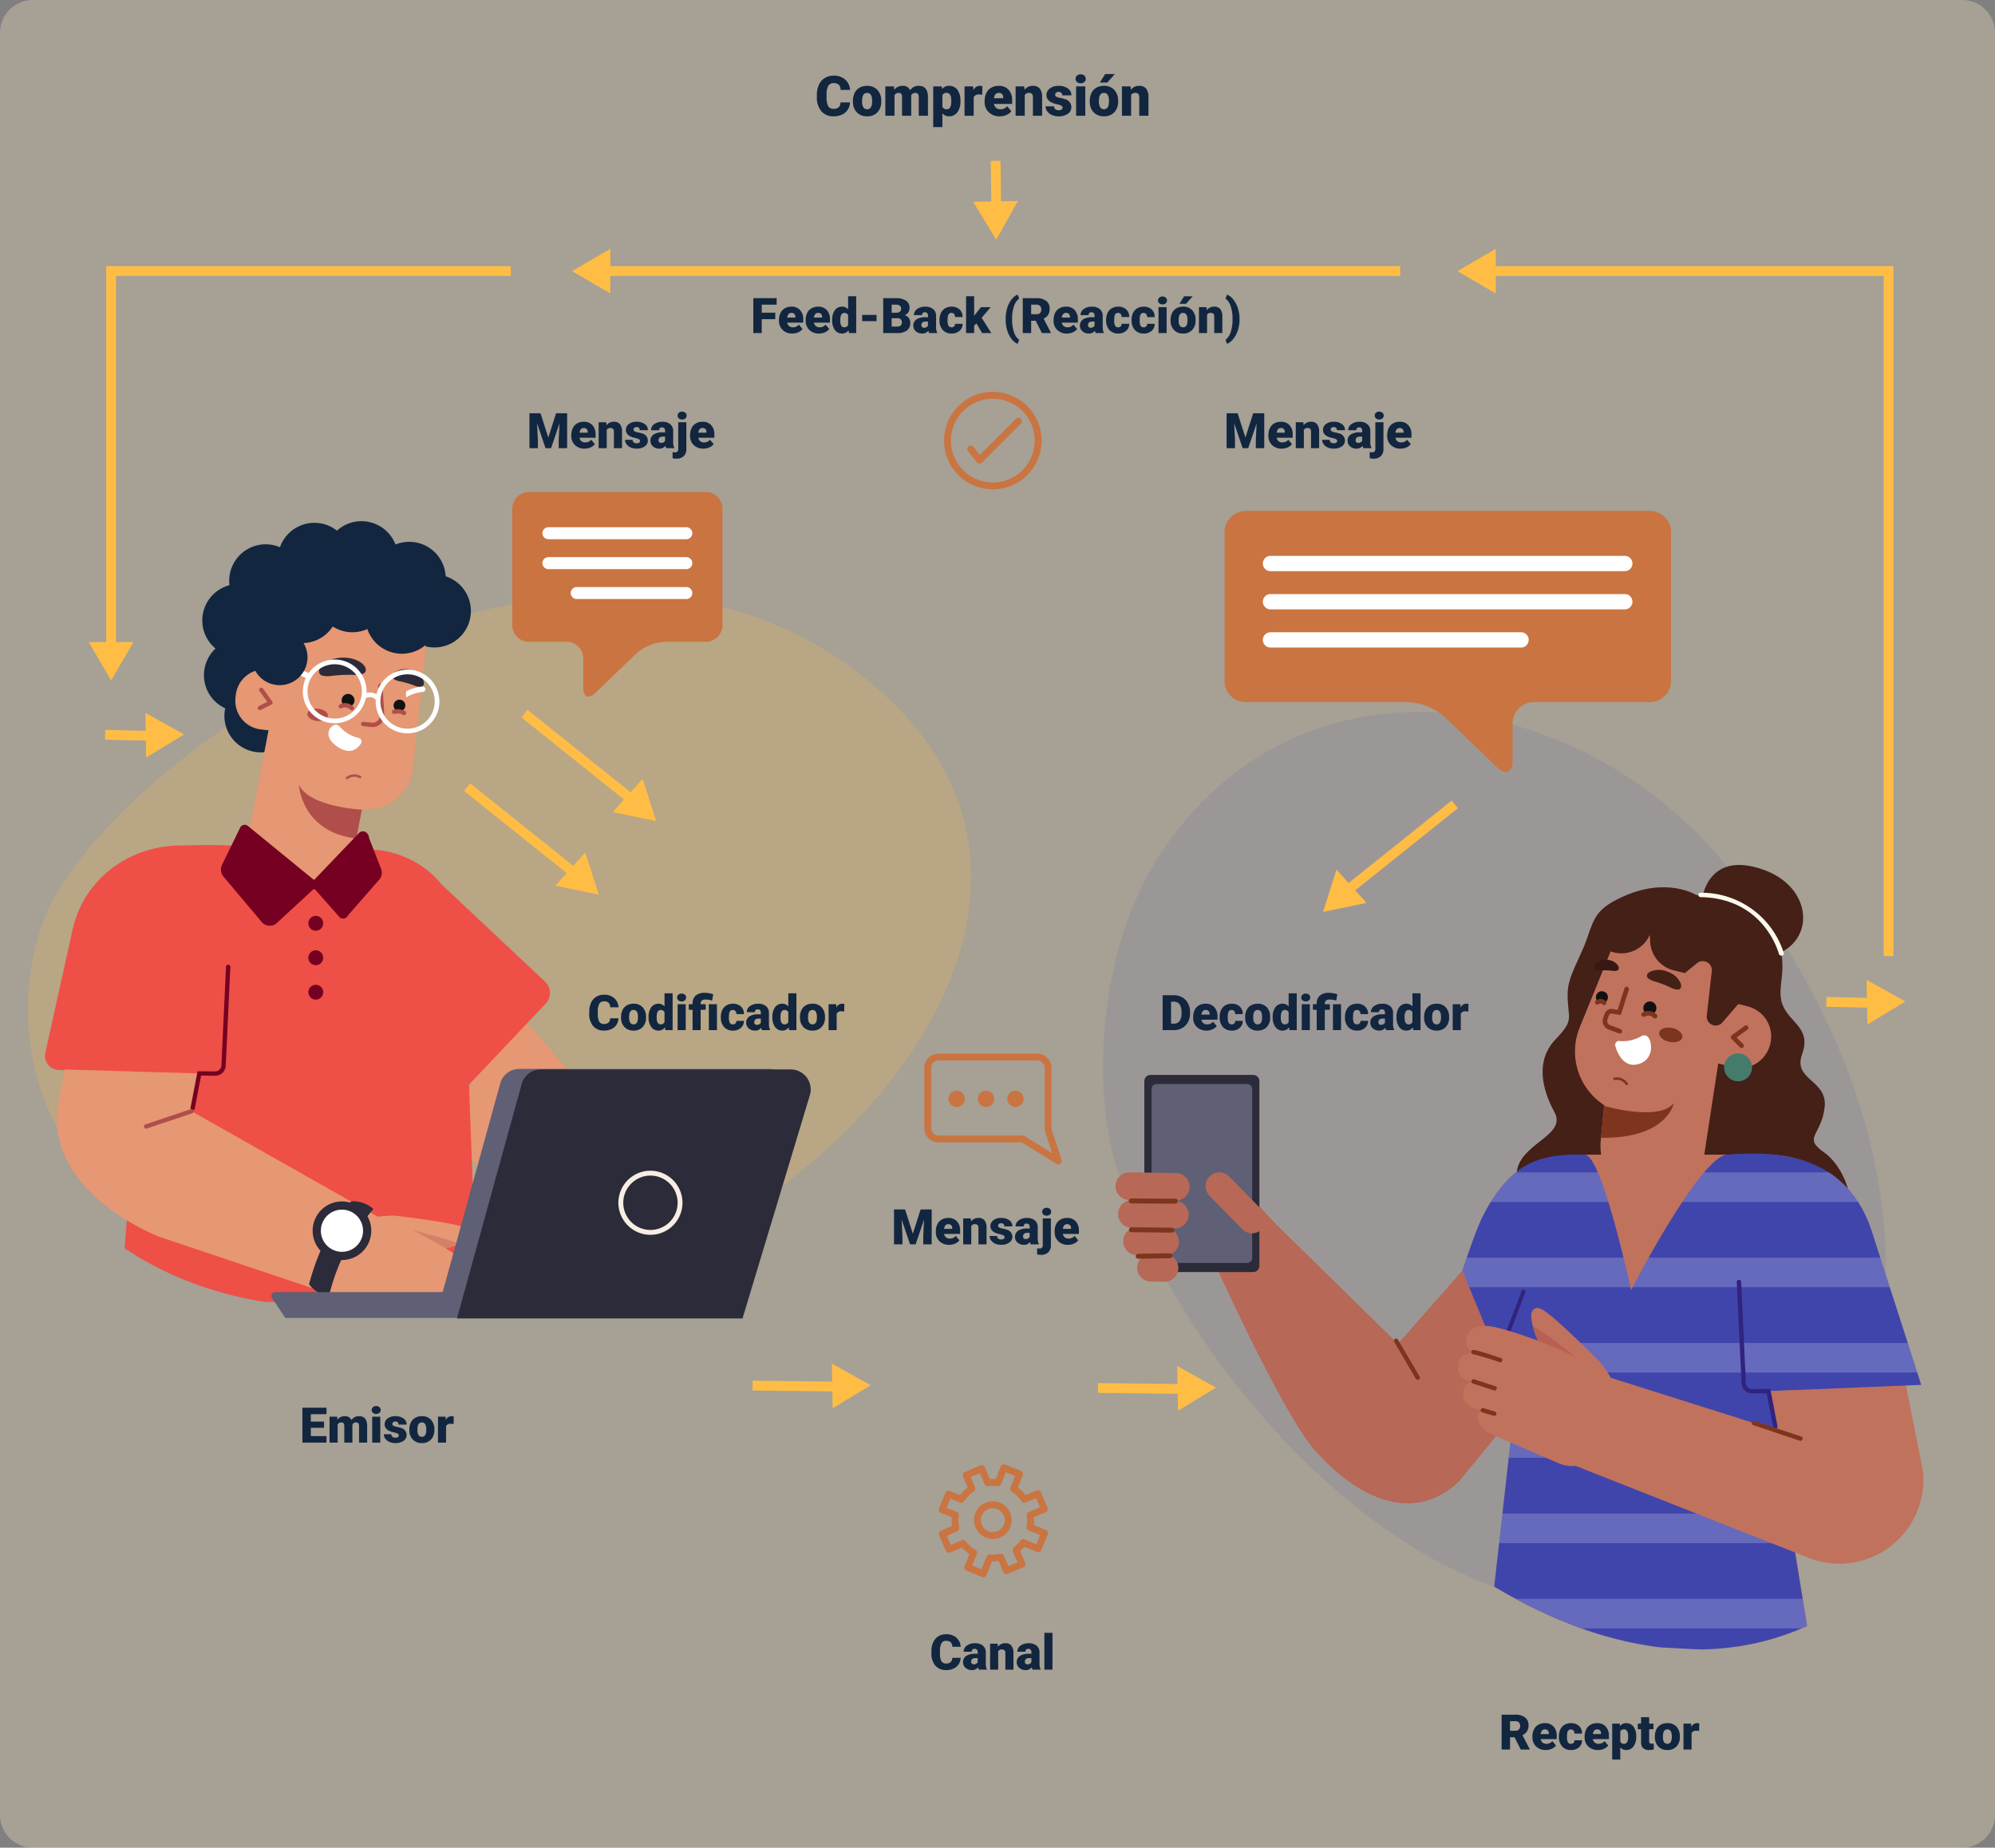 <svg xmlns="http://www.w3.org/2000/svg" xmlns:xlink="http://www.w3.org/1999/xlink" width="610" height="565" viewBox="0 0 610 565">
  <rect x="0" y="0" width="610" height="565" fill="#808080" stroke="none"/>
  <defs>
    <clipPath id="clip-path">
      <rect id="Rectángulo_404178" data-name="Rectángulo 404178" width="596.442" height="420.17" fill="none"/>
    </clipPath>
    <clipPath id="clip-path-2">
      <rect id="Rectángulo_404171" data-name="Rectángulo 404171" width="596.442" height="348.792" fill="none"/>
    </clipPath>
    <clipPath id="clip-path-3">
      <rect id="Rectángulo_404170" data-name="Rectángulo 404170" width="239.376" height="272.978" fill="#4045ab"/>
    </clipPath>
    <clipPath id="clip-path-4">
      <path id="Trazado_912928" data-name="Trazado 912928" d="M430.676,208.547c-19.623,24.495,23.309,114.324,30.1,133.617,4.277,12.148,20.751,8.42,37.924,4.693,14.337-3.111,29.161-6.224,37.78-.1,40.809,35.237,99.044,57.646,145.87,15.2,48.178-43.67,30.391-162.233-18.6-208.44-11.895-11.219-31.343-15.963-54.191-15.963-62.5,0-150.45,35.49-178.888,70.99" transform="translate(-425.582 -137.557)" fill="none"/>
    </clipPath>
    <clipPath id="clip-path-5">
      <rect id="Rectángulo_404172" data-name="Rectángulo 404172" width="152.679" height="152.289" fill="#fff"/>
    </clipPath>
    <clipPath id="clip-path-6">
      <path id="Trazado_912908" data-name="Trazado 912908" d="M599.679,304.443s4.054-12.36,6.27-16.682c8.631-16.838,17.868-19.1,31.231-18.771,5.187.129,14.095,41.406,14.095,41.406s20.961-40.754,29.354-41.406c14.746-1.146,36.245-.612,44.174,23.213L740,339.393,693.286,341.3l13.105,79.634s-87.718.834-97.823-12.168l7.306-65.11Z" transform="translate(-599.679 -268.656)" fill="#fff"/>
    </clipPath>
    <clipPath id="clip-path-7">
      <rect id="Rectángulo_404173" data-name="Rectángulo 404173" width="13.024" height="9.285" fill="none"/>
    </clipPath>
    <clipPath id="clip-path-9">
      <rect id="Rectángulo_404174" data-name="Rectángulo 404174" width="288.443" height="218.026" fill="#ffbd45"/>
    </clipPath>
    <clipPath id="clip-path-10">
      <path id="Trazado_912989" data-name="Trazado 912989" d="M108.981,0C95.4.024,82.354,3.016,70.632,9.623,37.664,28.2,19.683,92.548,7.495,116.645c-9.314,18.412-12.3,53.925,5,81.255,34.24,54.088,113.106,57.933,163.941,22.085,56.045-39.521,89.114-111.431,44.665-162C191.635,24.46,148.251.05,109.278,0Z" transform="translate(0)" fill="none"/>
    </clipPath>
    <clipPath id="clip-path-11">
      <rect id="Rectángulo_404176" data-name="Rectángulo 404176" width="14.05" height="5.492" fill="none"/>
    </clipPath>
    <clipPath id="clip-path-12">
      <rect id="Rectángulo_404177" data-name="Rectángulo 404177" width="596.442" height="391.814" fill="none"/>
    </clipPath>
  </defs>
  <g id="Grupo_1103346" data-name="Grupo 1103346" transform="translate(-495.051 -656)">
    <path id="Trazado_914086" data-name="Trazado 914086" d="M10,0H600a10,10,0,0,1,10,10V555a10,10,0,0,1-10,10H10A10,10,0,0,1,0,555V10A10,10,0,0,1,10,0Z" transform="translate(495.051 656)" fill="#ffebc7" opacity="0.3"/>
    <g id="Grupo_1102814" data-name="Grupo 1102814" transform="translate(503.558 740.867)">
      <g id="Enmascarar_grupo_1102813" data-name="Enmascarar grupo 1102813" transform="translate(0 0)" clip-path="url(#clip-path)">
        <g id="Grupo_1102790" data-name="Grupo 1102790" transform="translate(0 71.378)">
          <g id="Grupo_1102789" data-name="Grupo 1102789" clip-path="url(#clip-path-2)">
            <g id="Grupo_1102788" data-name="Grupo 1102788" transform="translate(328.751 61.471)" opacity="0.1">
              <g id="Grupo_1102787" data-name="Grupo 1102787">
                <g id="Grupo_1102786" data-name="Grupo 1102786" clip-path="url(#clip-path-3)">
                  <path id="Trazado_912873" data-name="Trazado 912873" d="M688,214.332c-46.779-51.464-126.477-59.719-167.359-.193-20.659,30.078-21.914,73.321-14.763,97.012,22.249,73.7,129.169,188.429,207.583,105.524,50.719-53.624,26.112-145.6-25.461-202.342" transform="translate(-501.926 -172.555)" fill="#4045ab"/>
                </g>
              </g>
            </g>
          </g>
        </g>
        <g id="Grupo_1102800" data-name="Grupo 1102800" transform="translate(311.283 171.991)">
          <g id="Grupo_1102799" data-name="Grupo 1102799" clip-path="url(#clip-path-4)">
            <path id="Trazado_912874" data-name="Trazado 912874" d="M677.318,159.682s17.942-.9,23.938,11.578c5.089,10.595.293,16.172,2.424,21.875s8.961,7.158,6.026,15.237,7.931,7.73,6.878,16.355-6.762,9.052-.139,13.694,11.877,18.725,3.9,23.879c-11.433,7.387-39.442-15.593-59.388-9.469S620.413,251,622.7,243.11s15.009-10.189,11.268-17.045-5.893-15.656.279-22.148,3.662-6.067,3.766-14.3c.064-5.064,4.059-11.135,5.93-16.623,2.246-6.586,3.031-9.3,11.346-12.967,13.293-5.867,22.031-.344,22.031-.344" transform="translate(-478.475 -142.866)" fill="#442017"/>
            <path id="Trazado_912875" data-name="Trazado 912875" d="M699.711,158.822s1.365-15.532,18.794-9.373,15.979,27.192-3.374,27.117-15.42-17.744-15.42-17.744" transform="translate(-499.117 -140.363)" fill="#442017"/>
            <path id="Trazado_912876" data-name="Trazado 912876" d="M723.6,178.837a.883.883,0,0,0,.274,0,.635.635,0,0,0,.582-.772,26.411,26.411,0,0,0-25.419-18.45.673.673,0,0,0-.744.657.787.787,0,0,0,.807.688c19.166.39,23.66,16.631,23.842,17.322a.8.8,0,0,0,.657.552" transform="translate(-498.825 -143.482)" fill="#fcf9ed"/>
            <path id="Trazado_912877" data-name="Trazado 912877" d="M697.689,178.361s1.4,13.625,4.649,16.925,7.635-2.368,7.635-2.368-3.767-21.183-12.284-14.556" transform="translate(-498.662 -148.171)" fill="#442017"/>
            <path id="Trazado_912878" data-name="Trazado 912878" d="M675.657,173.882s5.2,12.034,14.934,11.37,5.035-9.577,5.035-9.577-15.8-10.428-19.969-1.793" transform="translate(-492.745 -146.394)" fill="#442017"/>
            <path id="Trazado_912879" data-name="Trazado 912879" d="M672.511,172.789s-7.3,12.841-15.877,8.7,6.84-15.2,12.773-13.455,3.1,4.759,3.1,4.759" transform="translate(-486.954 -145.691)" fill="#442017"/>
            <path id="Trazado_912880" data-name="Trazado 912880" d="M700.73,193.23s1.218,2.618-.606,10.791-3.169,10.032-3.169,10.032,6.538-5.636,7.55-17.272c1.493-17.152-3.775-3.551-3.775-3.551" transform="translate(-498.465 -151.135)" fill="#442017"/>
            <path id="Trazado_912881" data-name="Trazado 912881" d="M599.679,304.565l5.148-13.709a33.533,33.533,0,0,1,31.392-21.744H692.9a33.532,33.532,0,0,1,32.764,26.394l10.08,46.27-37.7,26.732,8.2,52.11S615,417.3,608.567,408.89l7.306-62.184Z" transform="translate(-472.34 -172.889)" fill="#c1725c"/>
            <path id="Trazado_912882" data-name="Trazado 912882" d="M571.369,311.458,551.69,333.845l-39.839-39.069L494.269,306.24s21.388,47.794,31.672,59.787,28.8,24.889,44.529,9.78l20.078-24.512Z" transform="translate(-444.03 -179.781)" fill="#b76856"/>
            <path id="Trazado_912883" data-name="Trazado 912883" d="M578.365,358.631a.666.666,0,0,0,.339-.092.674.674,0,0,0,.241-.921l-6.6-11.265a.673.673,0,1,0-1.162.679l6.6,11.266a.672.672,0,0,0,.581.333" transform="translate(-464.663 -193.544)" fill="#7d351d"/>
            <path id="Trazado_912884" data-name="Trazado 912884" d="M599.679,304.443s4.054-12.36,6.269-16.682c8.632-16.839,17.868-19.1,31.231-18.771,5.188.129,14.1,41.406,14.1,41.406s20.961-40.753,29.353-41.406c14.746-1.146,36.246-.613,44.175,23.213L740,339.394,693.285,341.3l13.105,79.635s-87.718.833-97.824-12.168l7.306-65.11Z" transform="translate(-472.34 -172.767)" fill="#4045ab"/>
            <path id="Trazado_912885" data-name="Trazado 912885" d="M699.632,199.1l-2.914-.731L691.873,204a2.733,2.733,0,0,1-4.787-2.09l1.531-13.558a2.779,2.779,0,0,0-4.514-2.47l-3.741,3.038-3.432-.867a9.494,9.494,0,0,1-7.16-8.761l-.1-2.071a9.493,9.493,0,0,1-11.884,5.089l-.1-.035-9.359,23.021a19.541,19.541,0,0,0,7.386,24l-1.081,11.187a16.255,16.255,0,0,0,14.827,17.471l.374.036c9,.87,5.229.735,6.074-8.006l9.542.132,5.134-33.562,4.386,1.1a9.49,9.49,0,0,0,11.476-6.87l.051-.2a9.481,9.481,0,0,0-6.87-11.476" transform="translate(-485.002 -148.208)" fill="#c1725c"/>
            <path id="Trazado_912886" data-name="Trazado 912886" d="M655.663,201.928a1.832,1.832,0,1,0,2.39-1,1.831,1.831,0,0,0-2.39,1" transform="translate(-487.338 -154.54)" fill="#111"/>
            <path id="Trazado_912887" data-name="Trazado 912887" d="M675.36,206.8a2,2,0,1,0,2.257-1.714,2,2,0,0,0-2.257,1.714" transform="translate(-492.66 -155.69)" fill="#111"/>
            <path id="Trazado_912888" data-name="Trazado 912888" d="M662.938,237.594a.38.38,0,0,0,.254.033,3.245,3.245,0,0,1,3.381,1.4.382.382,0,0,0,.652-.4,4.076,4.076,0,0,0-4.2-1.749.382.382,0,0,0-.089.712" transform="translate(-489.273 -164.214)" fill="#7d351d"/>
            <path id="Trazado_912889" data-name="Trazado 912889" d="M686.295,197.91a5.835,5.835,0,0,1-2.317-.7c-.785-.357-1.581-.7-2.284-.966s-1.524-.554-2.345-.816a5.807,5.807,0,0,1-2.186-1.031c-.505-.488-.47-1.314.592-1.939a6.678,6.678,0,0,1,5.465,0,6.481,6.481,0,0,1,3.994,3.644c.34,1.164-.208,1.793-.919,1.813" transform="translate(-493.065 -152.147)" fill="#442017"/>
            <path id="Trazado_912890" data-name="Trazado 912890" d="M655.1,190.675a3.537,3.537,0,0,0,1.659.2c.595-.018,1.192-.019,1.711,0s1.116.066,1.708.128a3.53,3.53,0,0,0,1.667-.075c.455-.2.663-.808.167-1.586a4.322,4.322,0,0,0-3.449-1.678,4.238,4.238,0,0,0-3.536,1.415c-.539.739-.368,1.363.075,1.6" transform="translate(-487.113 -151.014)" fill="#381812"/>
            <path id="Trazado_912891" data-name="Trazado 912891" d="M678.96,210.884a2.855,2.855,0,0,0-3.5-.5" transform="translate(-492.693 -157.009)" fill="#c1725c"/>
            <path id="Trazado_912892" data-name="Trazado 912892" d="M675.054,210.819a.7.7,0,0,1-.2-1.3,3.535,3.535,0,0,1,4.367.638.705.705,0,0,1-1.043.95,2.12,2.12,0,0,0-2.632-.359.7.7,0,0,1-.494.075" transform="translate(-492.433 -156.751)" fill="#7d351d"/>
            <path id="Trazado_912893" data-name="Trazado 912893" d="M658.2,205.45a1.608,1.608,0,0,0-2.094-.141" transform="translate(-487.494 -155.665)" fill="#c1725c"/>
            <path id="Trazado_912894" data-name="Trazado 912894" d="M655.7,205.738a.705.705,0,0,1-.257-1.268,2.291,2.291,0,0,1,3,.229.7.7,0,0,1-1.007.987.883.883,0,0,0-1.189-.059.707.707,0,0,1-.552.111" transform="translate(-487.235 -155.405)" fill="#7d351d"/>
            <path id="Trazado_912895" data-name="Trazado 912895" d="M673.574,219.714a1.637,1.637,0,0,0-2-.23,11.19,11.19,0,0,1-6.791,1.484,1.162,1.162,0,0,0-1.169,1.461c.388,1.657,2.341,6.7,6.7,5.693,5.31-1.23,4.623-7.012,3.261-8.409" transform="translate(-489.502 -159.497)" fill="#fff"/>
            <path id="Trazado_912896" data-name="Trazado 912896" d="M665.934,199.863l-2.263,7.155-1.867-.278a1.5,1.5,0,0,0-1.921.9l-.468,1.3a2.066,2.066,0,0,0,1.22,2.638l3.218,1.2" transform="translate(-488.35 -154.291)" fill="#c1725c"/>
            <path id="Trazado_912897" data-name="Trazado 912897" d="M663.448,213.213a.83.83,0,0,1-.1-.029l-3.219-1.2a2.783,2.783,0,0,1-1.635-3.538l.468-1.3a2.208,2.208,0,0,1,2.824-1.327l1.135.159L665,199.391a.706.706,0,0,1,1.346.426l-2.445,7.728-2.462-.366a.964.964,0,0,0-.744-.006.792.792,0,0,0-.41.451l-.468,1.3a1.369,1.369,0,0,0,.8,1.739l3.219,1.2a.705.705,0,0,1-.393,1.35" transform="translate(-488.092 -154.032)" fill="#7d351d"/>
            <path id="Trazado_912898" data-name="Trazado 912898" d="M715.051,221.983a.712.712,0,0,1-.353-.192l-2.6-2.613a.705.705,0,0,1,.086-1.068l3.993-2.9a.705.705,0,0,1,.829,1.141l-3.327,2.414L715.7,220.8a.706.706,0,0,1-.649,1.187" transform="translate(-502.478 -158.377)" fill="#7d351d"/>
            <path id="Trazado_912899" data-name="Trazado 912899" d="M658.6,247.5s16.588,4.9,21.3-.8h0s-1.927,10.8-22.249,10.568Z" transform="translate(-487.912 -166.191)" fill="#7d351d"/>
            <path id="Trazado_912900" data-name="Trazado 912900" d="M712.5,235.238a4.271,4.271,0,1,1,.259.047c-.086-.012-.173-.029-.259-.047" transform="translate(-501.738 -161.533)" fill="#467b6c"/>
            <path id="Trazado_912901" data-name="Trazado 912901" d="M689.043,218.988c-.25,1.17-2.035,1.779-3.985,1.361s-3.329-1.7-3.079-2.874,2.035-1.779,3.985-1.36,3.329,1.7,3.078,2.873" transform="translate(-494.435 -158.62)" fill="#7d351d"/>
            <g id="Grupo_1102795" data-name="Grupo 1102795" transform="translate(119.186 95.89)" opacity="0.2">
              <g id="Grupo_1102794" data-name="Grupo 1102794" style="isolation: isolate">
                <g id="Grupo_1102793" data-name="Grupo 1102793" clip-path="url(#clip-path-5)">
                  <g id="Grupo_1102792" data-name="Grupo 1102792" transform="translate(8.153 0)">
                    <g id="Grupo_1102791" data-name="Grupo 1102791" clip-path="url(#clip-path-6)">
                      <path id="Trazado_912902" data-name="Trazado 912902" d="M736.691,285.558H593.052a4.52,4.52,0,0,1,0-9.04H736.691a4.52,4.52,0,0,1,0,9.04" transform="translate(-596.685 -270.767)" fill="#fff"/>
                      <path id="Trazado_912903" data-name="Trazado 912903" d="M736.691,321.218H593.052a4.52,4.52,0,0,1,0-9.04H736.691a4.52,4.52,0,0,1,0,9.04" transform="translate(-596.685 -280.345)" fill="#fff"/>
                      <path id="Trazado_912904" data-name="Trazado 912904" d="M736.691,356.879H593.052a4.52,4.52,0,0,1,0-9.04H736.691a4.52,4.52,0,0,1,0,9.04" transform="translate(-596.685 -289.922)" fill="#fff"/>
                      <path id="Trazado_912905" data-name="Trazado 912905" d="M736.691,392.538H593.052a4.52,4.52,0,0,1,0-9.04H736.691a4.52,4.52,0,0,1,0,9.04" transform="translate(-596.685 -299.499)" fill="#fff"/>
                      <path id="Trazado_912906" data-name="Trazado 912906" d="M736.691,428.2H593.052a4.52,4.52,0,0,1,0-9.04H736.691a4.52,4.52,0,0,1,0,9.04" transform="translate(-596.685 -309.076)" fill="#fff"/>
                      <path id="Trazado_912907" data-name="Trazado 912907" d="M736.691,463.858H593.052a4.52,4.52,0,1,1,0-9.04H736.691a4.52,4.52,0,1,1,0,9.04" transform="translate(-596.685 -318.653)" fill="#fff"/>
                    </g>
                  </g>
                </g>
              </g>
            </g>
            <path id="Trazado_912909" data-name="Trazado 912909" d="M622.583,365.683a.6.6,0,0,1-.554-.361l-3.639-8.291a25.758,25.758,0,0,1-.5-19.6l4.354-11.481a.605.605,0,0,1,1.132.429l-4.354,11.481a24.551,24.551,0,0,0,.478,18.679l3.64,8.291a.607.607,0,0,1-.311.8.621.621,0,0,1-.244.05" transform="translate(-476.775 -188.05)" fill="#322380"/>
            <path id="Trazado_912910" data-name="Trazado 912910" d="M603.229,355.8c-1.88.05-3.5.662-3.7,2.894-.816,3.947,2.646,5.476,5.91,5.8-3.167.614-1.46,5.767,2.495,7.248l21.033,9.122a10.707,10.707,0,0,0,4.881.665L705.4,409.758a25.657,25.657,0,0,0,34.567-26.889l-5.046-25.46-42.14,1.239,2.3,11.895-50.506-15.971a38.688,38.688,0,0,0-3.289-4.768s-12.037-12.251-16.859-15.591a5.546,5.546,0,0,0-1.66-.876,2.034,2.034,0,0,0-1.795.283,2.7,2.7,0,0,0-.724,2.252,21.277,21.277,0,0,0,2.045,7.294c-2.1-.7-4.348-1.463-6.792-2.329-5.284-1.456-13.7-4.927-15.2,2.1-.313,2.482,1.394,3.561,3.4,4.051-2.951-.14-5.9.5-5.848,4.182-.427,3.327,2.406,4.264,5.382,4.639m3.513.3c.488.042.936.089,1.322.157-.39-.031-.839-.09-1.322-.157" transform="translate(-471.836 -190.114)" fill="#c1725c"/>
            <path id="Trazado_912911" data-name="Trazado 912911" d="M726.189,367a.644.644,0,0,0,.128-.012.673.673,0,0,0,.533-.788l-2.2-11.406-5.487.044h-.018a1.949,1.949,0,0,1-1.954-1.865l-1.451-30.9a.665.665,0,0,0-.7-.641.674.674,0,0,0-.641.7l1.451,30.9a3.27,3.27,0,0,0,3.327,3.149l4.367-.035,1.989,10.306a.672.672,0,0,0,.66.546" transform="translate(-503.149 -186.94)" fill="#322380"/>
            <g id="Grupo_1102798" data-name="Grupo 1102798" transform="translate(148.873 148.691)" opacity="0.5">
              <g id="Grupo_1102797" data-name="Grupo 1102797">
                <g id="Grupo_1102796" data-name="Grupo 1102796" clip-path="url(#clip-path-7)">
                  <path id="Trazado_912912" data-name="Trazado 912912" d="M630.7,345.205l11.445,4.926s-10.877-8.583-13.025-9.285Z" transform="translate(-629.12 -340.846)" fill="#af4e4a"/>
                </g>
              </g>
            </g>
            <path id="Trazado_912913" data-name="Trazado 912913" d="M612.228,354.529a.673.673,0,0,0,.218-1.311c-.718-.246-7.049-2.4-8.31-2.473a.662.662,0,0,0-.709.636.675.675,0,0,0,.637.709,75.629,75.629,0,0,1,7.946,2.4.673.673,0,0,0,.219.037" transform="translate(-473.346 -194.811)" fill="#7d351d"/>
            <path id="Trazado_912914" data-name="Trazado 912914" d="M735.572,386.52a.673.673,0,0,0,.214-1.311l-14.2-4.76a.673.673,0,1,0-.428,1.276l14.2,4.76a.656.656,0,0,0,.214.035" transform="translate(-504.842 -202.781)" fill="#7d351d"/>
            <path id="Trazado_912915" data-name="Trazado 912915" d="M610.557,366.451a.673.673,0,0,0,.207-1.314l-6.431-2.079a.673.673,0,1,0-.414,1.281l6.431,2.079a.657.657,0,0,0,.207.033" transform="translate(-473.353 -198.111)" fill="#7d351d"/>
            <path id="Trazado_912916" data-name="Trazado 912916" d="M611.489,377.446a.673.673,0,0,0,.192-1.318l-3.49-1.044a.673.673,0,1,0-.385,1.29l3.49,1.043a.674.674,0,0,0,.192.029" transform="translate(-474.394 -201.342)" fill="#7d351d"/>
            <path id="Trazado_912917" data-name="Trazado 912917" d="M504.6,280.685l11.3,12.223-7.642,4.8-6.194-5.431Z" transform="translate(-446.123 -175.997)" fill="#b76856"/>
            <path id="Trazado_912918" data-name="Trazado 912918" d="M500.017,296.06H468.65a1.907,1.907,0,0,1-1.906-1.907V237.682a1.907,1.907,0,0,1,1.907-1.907h31.366a1.907,1.907,0,0,1,1.907,1.907v56.471a1.907,1.907,0,0,1-1.907,1.907" transform="translate(-436.637 -163.936)" fill="#2b2b39"/>
            <path id="Trazado_912919" data-name="Trazado 912919" d="M500.527,241.294v51.3a1.56,1.56,0,0,1-1.351,1.707H471.111a1.56,1.56,0,0,1-1.351-1.707v-51.3a1.562,1.562,0,0,1,1.351-1.708h28.065a1.561,1.561,0,0,1,1.351,1.708" transform="translate(-437.447 -164.959)" fill="#5f5f75"/>
            <path id="Trazado_912920" data-name="Trazado 912920" d="M477.351,292.628h0a4.228,4.228,0,0,1-4.276,4.155l-13.24-.191a4.216,4.216,0,0,1,.122-8.43l13.239.191a4.227,4.227,0,0,1,4.155,4.276" transform="translate(-433.666 -178.005)" fill="#b76856"/>
            <path id="Trazado_912921" data-name="Trazado 912921" d="M477.327,281h0a4.228,4.228,0,0,1-4.276,4.155l-14.291-.206a4.216,4.216,0,0,1,.121-8.43l14.291.206A4.227,4.227,0,0,1,477.327,281" transform="translate(-433.377 -174.878)" fill="#b76856"/>
            <path id="Trazado_912922" data-name="Trazado 912922" d="M509.507,293.956h0a4.229,4.229,0,0,1-5.962-.064l-10-10.213a4.229,4.229,0,0,1,.063-5.962h0a4.228,4.228,0,0,1,5.961.064l10,10.213a4.229,4.229,0,0,1-.064,5.962" transform="translate(-443.514 -174.878)" fill="#b76856"/>
            <path id="Trazado_912923" data-name="Trazado 912923" d="M474.988,303.966h0a4.229,4.229,0,0,1-4.277,4.154l-8.6-.124a4.216,4.216,0,1,1,.121-8.431l8.6.124a4.228,4.228,0,0,1,4.155,4.276" transform="translate(-434.278 -181.068)" fill="#b76856"/>
            <path id="Trazado_912924" data-name="Trazado 912924" d="M476.32,314.96h0a4.229,4.229,0,0,1-4.276,4.155l-4.234-.061a4.216,4.216,0,0,1,.121-8.43l4.234.061a4.227,4.227,0,0,1,4.155,4.276" transform="translate(-435.807 -184.037)" fill="#b76856"/>
            <path id="Trazado_912925" data-name="Trazado 912925" d="M460.249,288.244c0-.018,0-.035,0-.054a.753.753,0,0,1,.757-.749l13.465.062a.738.738,0,0,1,.749.757.752.752,0,0,1-.756.749L461,288.947a.752.752,0,0,1-.748-.7" transform="translate(-434.893 -177.812)" fill="#7d351d"/>
            <path id="Trazado_912926" data-name="Trazado 912926" d="M460.321,300.282c0-.019,0-.038,0-.059a.752.752,0,0,1,.761-.745l12.367.133a.753.753,0,0,1-.016,1.507l-12.367-.133a.754.754,0,0,1-.744-.7" transform="translate(-434.912 -181.045)" fill="#7d351d"/>
            <path id="Trazado_912927" data-name="Trazado 912927" d="M463.153,311.311c0-.012,0-.025,0-.037a.755.755,0,0,1,.741-.767l9.717-.165a.754.754,0,0,1,.025,1.508l-9.717.165a.754.754,0,0,1-.764-.7" transform="translate(-435.672 -183.962)" fill="#7d351d"/>
          </g>
        </g>
        <g id="Grupo_1102805" data-name="Grupo 1102805" transform="translate(0 71.378)">
          <g id="Grupo_1102804" data-name="Grupo 1102804" clip-path="url(#clip-path-2)">
            <path id="Trazado_912929" data-name="Trazado 912929" d="M557.029,220.763c2.572,2.474,4.676,1.578,4.676-1.99V207.266a6.508,6.508,0,0,1,6.489-6.489H603.68a6.508,6.508,0,0,0,6.489-6.488V148.807a6.508,6.508,0,0,0-6.489-6.488H480.132a6.507,6.507,0,0,0-6.488,6.488v45.482a6.507,6.507,0,0,0,6.488,6.488h49.63a18.6,18.6,0,0,1,11.165,4.5Z" transform="translate(-107.726 -142.32)" fill="#ca7441"/>
            <path id="Trazado_912930" data-name="Trazado 912930" d="M488.65,161.791H596.969a2.342,2.342,0,0,0,0-4.683H488.65a2.342,2.342,0,1,0,0,4.683" transform="translate(-108.629 -143.374)" fill="#fff"/>
            <path id="Trazado_912931" data-name="Trazado 912931" d="M488.65,174.366H596.969a2.342,2.342,0,0,0,0-4.683H488.65a2.342,2.342,0,1,0,0,4.683" transform="translate(-108.629 -144.27)" fill="#fff"/>
            <path id="Trazado_912932" data-name="Trazado 912932" d="M488.65,186.942h76.5a2.342,2.342,0,1,0,0-4.683h-76.5a2.342,2.342,0,1,0,0,4.683" transform="translate(-108.629 -145.167)" fill="#fff"/>
            <g id="Grupo_1102803" data-name="Grupo 1102803" transform="translate(0 25.347)" opacity="0.2">
              <g id="Grupo_1102802" data-name="Grupo 1102802">
                <g id="Grupo_1102801" data-name="Grupo 1102801" clip-path="url(#clip-path-9)">
                  <path id="Trazado_912933" data-name="Trazado 912933" d="M210.517,229.292c-60.654,35.847-154.754,32-195.607-22.085-20.643-27.331-17.08-62.843-5.967-81.256C43.518,68.665,181.814-10.9,263.809,67.29c53.035,50.571,13.578,122.481-53.292,162" transform="translate(0 -34.654)" fill="#ffbd45"/>
                </g>
              </g>
            </g>
          </g>
        </g>
        <g id="Grupo_1102810" data-name="Grupo 1102810" transform="translate(-9.778 71.378)">
          <g id="Grupo_1102809" data-name="Grupo 1102809" clip-path="url(#clip-path-10)">
            <path id="Trazado_912934" data-name="Trazado 912934" d="M203.2,180.326l19.223,21.868c20.02,51.213-5.4,56.8-18.345,40.988L184.47,219.239Z" transform="translate(-45.923 -29.616)" fill="#e69773"/>
            <path id="Trazado_912935" data-name="Trazado 912935" d="M228.055,226.034a.649.649,0,0,1-.331-.09.658.658,0,0,1-.236-.9l6.442-11a.658.658,0,0,1,1.135.664l-6.442,11a.658.658,0,0,1-.568.325" transform="translate(-57.452 -42.689)" fill="#af4e4a"/>
            <path id="Trazado_912939" data-name="Trazado 912939" d="M117.853,81.588A11.153,11.153,0,1,1,106.7,70.435a11.153,11.153,0,0,1,11.153,11.153" transform="translate(-25.661 -18.917)" fill="#12263f"/>
            <path id="Trazado_912940" data-name="Trazado 912940" d="M109.306,64.567A11.153,11.153,0,1,1,98.153,53.414a11.153,11.153,0,0,1,11.153,11.153" transform="translate(-23.366 -14.345)" fill="#12263f"/>
            <path id="Trazado_912941" data-name="Trazado 912941" d="M108.614,41.682A11.153,11.153,0,1,1,97.461,30.529a11.153,11.153,0,0,1,11.153,11.153" transform="translate(-23.18 -8.199)" fill="#12263f"/>
            <path id="Trazado_912942" data-name="Trazado 912942" d="M119.862,25.1a11.153,11.153,0,1,1-11.153-11.153A11.153,11.153,0,0,1,119.862,25.1" transform="translate(-26.201 -3.745)" fill="#12263f"/>
            <path id="Trazado_912943" data-name="Trazado 912943" d="M140.223,16.122A11.153,11.153,0,1,1,129.07,4.969a11.153,11.153,0,0,1,11.153,11.153" transform="translate(-31.669 -1.335)" fill="#12263f"/>
            <path id="Trazado_912944" data-name="Trazado 912944" d="M159.9,15.43A11.153,11.153,0,1,1,148.744,4.277,11.153,11.153,0,0,1,159.9,15.43" transform="translate(-36.953 -1.149)" fill="#12263f"/>
            <path id="Trazado_912945" data-name="Trazado 912945" d="M179.878,24.06a11.153,11.153,0,1,1-11.153-11.153A11.154,11.154,0,0,1,179.878,24.06" transform="translate(-42.319 -3.466)" fill="#12263f"/>
            <path id="Trazado_912946" data-name="Trazado 912946" d="M190.393,37.728A11.153,11.153,0,1,1,179.24,26.575a11.153,11.153,0,0,1,11.153,11.153" transform="translate(-45.143 -7.137)" fill="#12263f"/>
            <path id="Trazado_912947" data-name="Trazado 912947" d="M173.411,181.4,142,151.9a29.252,29.252,0,0,0-21.879-10.827l-48.3-1.419c-.49,0-.972.032-1.453.07l-.053-.074-9.051.173c-13.314.253-25.586,8.09-30.613,20.422a33.434,33.434,0,0,0-1.617,5.1l-8.376,37.838a4.345,4.345,0,0,0,4.1,5.282l24.335.779L43.62,279.365H152.686l-2.495-66.441L173.61,188.2a4.8,4.8,0,0,0-.2-6.8" transform="translate(-5.52 -37.506)" fill="#ee4f47"/>
            <path id="Trazado_912948" data-name="Trazado 912948" d="M150.618,53.867c-3.46-.383-6.644-6.314-6.644-6.314s-21.482-.9-22.252-3.849l-1.949,17.6-5.224-.579-4.585-.508a8.718,8.718,0,0,0-2.142.037,8.82,8.82,0,0,0-7.566,7.734l-.094.853a8.818,8.818,0,0,0,7.771,9.708l2.332.258L104.7,107.722a15.59,15.59,0,0,0,12.361,18.256l1.494.287A15.589,15.589,0,0,0,136.807,113.9l2.1-10.892a14.241,14.241,0,0,0,15.49-12.605l3.782-34.147c.088-.79.091-3.242.051-4.01-1.164.372-2.42,2.192-3.713,2.049Z" transform="translate(-26.886 -11.738)" fill="#e69773"/>
            <path id="Trazado_912949" data-name="Trazado 912949" d="M110.091,80.745a.657.657,0,0,1-.225-1.241l2.529-1.277-2.363-3.3a.657.657,0,0,1,1.069-.765l2.81,3.921a.658.658,0,0,1-.238.97l-3.215,1.623a.654.654,0,0,1-.368.067" transform="translate(-29.41 -19.844)" fill="#af4e4a"/>
            <path id="Trazado_912950" data-name="Trazado 912950" d="M155.755,85.457l-2.449-.271a.658.658,0,1,1,.145-1.307l2.449.271a2.339,2.339,0,0,0,2.591-2.473l-.561-8.765a.657.657,0,0,1,1.312-.083l.561,8.765a3.654,3.654,0,0,1-4.048,3.864" transform="translate(-41.016 -19.394)" fill="#af4e4a"/>
            <path id="Trazado_912951" data-name="Trazado 912951" d="M169.851,80.566a1.791,1.791,0,1,1-1.91-1.664,1.791,1.791,0,0,1,1.91,1.664" transform="translate(-44.656 -21.19)" fill="#111"/>
            <path id="Trazado_912952" data-name="Trazado 912952" d="M150.723,111.326a.374.374,0,0,1-.246-.048,3.174,3.174,0,0,0-3.569.255.373.373,0,0,1-.483-.569,3.984,3.984,0,0,1,4.435-.325.373.373,0,0,1-.138.688" transform="translate(-39.29 -29.569)" fill="#af4e4a"/>
            <path id="Trazado_912953" data-name="Trazado 912953" d="M135.994,66.792a7.553,7.553,0,0,0,3.139.083c1.113-.118,2.232-.208,3.208-.253s2.1-.059,3.22-.044a7.527,7.527,0,0,0,3.113-.373c.822-.394,1.117-1.425.066-2.629-.989-1.173-3.49-2.383-6.726-2.241-3.231.157-5.569,1.591-6.409,2.848-.9,1.295-.478,2.293.388,2.608" transform="translate(-36.285 -16.47)" fill="#2b2b39"/>
            <path id="Trazado_912954" data-name="Trazado 912954" d="M174.544,71.557a4.591,4.591,0,0,1-2.124-.432c-.725-.266-1.459-.512-2.107-.7s-1.4-.377-2.154-.542a4.567,4.567,0,0,1-2.02-.776c-.478-.431-.484-1.266.445-2.021a5.608,5.608,0,0,1,4.933-.652,5.5,5.5,0,0,1,3.773,3.189c.361,1.131-.105,1.829-.745,1.933" transform="translate(-44.535 -17.769)" fill="#2b2b39"/>
            <path id="Trazado_912955" data-name="Trazado 912955" d="M148.458,78.824a1.96,1.96,0,1,1-1.565-2.287,1.96,1.96,0,0,1,1.565,2.287" transform="translate(-38.828 -20.546)" fill="#111"/>
            <path id="Trazado_912956" data-name="Trazado 912956" d="M144.194,81.549a2.792,2.792,0,0,1,3.4.62" transform="translate(-38.726 -21.813)" fill="#e69773"/>
            <path id="Trazado_912957" data-name="Trazado 912957" d="M147.281,82.582a.656.656,0,0,1-.415-.211,2.1,2.1,0,0,0-2.594-.486.657.657,0,0,1-.641-1.148,3.426,3.426,0,0,1,4.21.75.658.658,0,0,1-.56,1.1" transform="translate(-38.485 -21.572)" fill="#af4e4a"/>
            <path id="Trazado_912958" data-name="Trazado 912958" d="M166.515,83.912a3.881,3.881,0,0,1,3.025.366" transform="translate(-44.721 -22.494)" fill="#e69773"/>
            <path id="Trazado_912959" data-name="Trazado 912959" d="M169.227,84.691a.646.646,0,0,1-.287-.1,3.228,3.228,0,0,0-2.467-.289.658.658,0,0,1-.4-1.254,4.537,4.537,0,0,1,3.586.443.657.657,0,0,1-.433,1.2" transform="translate(-44.48 -22.253)" fill="#af4e4a"/>
            <path id="Trazado_912960" data-name="Trazado 912960" d="M140.569,89.549a1.6,1.6,0,0,1,1.927.4,10.943,10.943,0,0,0,5.843,3.475,1.135,1.135,0,0,1,.633,1.717c-.872,1.417-3.019,3.513-6.75,1.23-4.547-2.781-3.347-5.95-1.652-6.825" transform="translate(-37.345 -24.005)" fill="#fff"/>
            <path id="Trazado_912961" data-name="Trazado 912961" d="M145.944,122.088s-16.036-.737-19.252-7.621c0,0,.623,14.373,17.551,16.454Z" transform="translate(-34.026 -30.743)" fill="#af4e4a"/>
            <path id="Trazado_912962" data-name="Trazado 912962" d="M130.214,84.185c-.116,1.04,1.2,2.039,2.933,2.232s3.236-.5,3.351-1.535-1.2-2.039-2.933-2.232-3.235.5-3.351,1.535" transform="translate(-34.97 -22.189)" fill="#af4e4a"/>
            <path id="Trazado_912963" data-name="Trazado 912963" d="M137.988,81.614a9.745,9.745,0,1,1,9.838-9.653,9.755,9.755,0,0,1-9.838,9.653m.171-18.05a8.306,8.306,0,1,0,8.228,8.384,8.316,8.316,0,0,0-8.228-8.384" transform="translate(-34.467 -16.685)" fill="#fdfeff"/>
            <path id="Trazado_912964" data-name="Trazado 912964" d="M168.434,85.824a9.745,9.745,0,1,1,9.838-9.653,9.756,9.756,0,0,1-9.838,9.653m.171-18.05a8.306,8.306,0,1,0,8.229,8.384,8.316,8.316,0,0,0-8.229-8.384" transform="translate(-42.644 -17.815)" fill="#fdfeff"/>
            <path id="Trazado_912965" data-name="Trazado 912965" d="M157.521,78.324a2.406,2.406,0,0,0-3.3-.582l-.758-1.222a3.8,3.8,0,0,1,5.229.964Z" transform="translate(-41.215 -20.379)" fill="#fdfeff"/>
            <path id="Trazado_912966" data-name="Trazado 912966" d="M126.526,68.755a1.083,1.083,0,0,1-.8-.279c-.1-.077-1.738-1.223-8.89-1.853a.864.864,0,0,1-.87-.916.992.992,0,0,1,1.115-.74c8.23.723,9.942,2.16,10.2,2.441a.748.748,0,0,1-.192,1.17,1.144,1.144,0,0,1-.568.178" transform="translate(-31.143 -17.446)" fill="#fdfeff"/>
            <path id="Trazado_912967" data-name="Trazado 912967" d="M176.8,40.346a11.153,11.153,0,1,1-11.153-11.153A11.153,11.153,0,0,1,176.8,40.346" transform="translate(-41.492 -7.84)" fill="#12263f"/>
            <path id="Trazado_912968" data-name="Trazado 912968" d="M156.1,31.37a11.153,11.153,0,1,1-11.153-11.153A11.154,11.154,0,0,1,156.1,31.37" transform="translate(-35.932 -5.43)" fill="#12263f"/>
            <path id="Trazado_912969" data-name="Trazado 912969" d="M135.11,35.9a11.153,11.153,0,1,1-11.153-11.153A11.153,11.153,0,0,1,135.11,35.9" transform="translate(-30.296 -6.646)" fill="#12263f"/>
            <path id="Trazado_912970" data-name="Trazado 912970" d="M124.035,58.066a8.513,8.513,0,1,1-8.513-8.513,8.513,8.513,0,0,1,8.513,8.513" transform="translate(-28.74 -13.308)" fill="#12263f"/>
            <path id="Trazado_912971" data-name="Trazado 912971" d="M117.889,48.3a8.513,8.513,0,1,1-8.513-8.513,8.513,8.513,0,0,1,8.513,8.513" transform="translate(-27.089 -10.685)" fill="#12263f"/>
            <path id="Trazado_912972" data-name="Trazado 912972" d="M143.076,144.713l-3.682-9.461c-.139-1.836-1.973-2.7-3.13-1.476l-13.5,14.12a.307.307,0,0,1-.415.025l-20.016-16.365a1.54,1.54,0,0,0-2.291.4l-5.6,11.479a3.358,3.358,0,0,0,.449,3.634l11.759,13.967a3.249,3.249,0,0,0,4.43.309l11.1-10.247a.584.584,0,0,1,.832.042l7.015,7.937a1.651,1.651,0,0,0,2.926-.17L142.489,148a3.2,3.2,0,0,0,.587-3.283" transform="translate(-25.273 -35.241)" fill="#750021"/>
            <path id="Trazado_912973" data-name="Trazado 912973" d="M171.452,74.911a12.587,12.587,0,0,1,5.156-1.493.783.783,0,0,1,.78.859.894.894,0,0,1-.418.669.909.909,0,0,1-.516.143,11.509,11.509,0,0,0-4.587,1.456.89.89,0,0,1-.415.1Z" transform="translate(-46.047 -19.718)" fill="#fdfeff"/>
            <path id="Trazado_912974" data-name="Trazado 912974" d="M135.18,171.562a2.268,2.268,0,1,1-2.267-2.267,2.268,2.268,0,0,1,2.267,2.267" transform="translate(-35.087 -45.468)" fill="#750021"/>
            <path id="Trazado_912975" data-name="Trazado 912975" d="M135.18,185.963a2.268,2.268,0,1,1-2.267-2.267,2.268,2.268,0,0,1,2.267,2.267" transform="translate(-35.087 -49.335)" fill="#750021"/>
            <path id="Trazado_912976" data-name="Trazado 912976" d="M135.18,200.363a2.268,2.268,0,1,1-2.267-2.267,2.267,2.267,0,0,1,2.267,2.267" transform="translate(-35.087 -53.203)" fill="#750021"/>
            <path id="Trazado_912977" data-name="Trazado 912977" d="M123.637,278.518,66.819,246.335l2.242-11.618L27.9,233.506l-2.145,10.825c-3.885,27.146,30.983,40.309,30.983,40.309l55.62,18.689" transform="translate(-6.835 -62.713)" fill="#e69773"/>
            <path id="Trazado_912978" data-name="Trazado 912978" d="M82.035,234.212a.615.615,0,0,1-.125-.012.657.657,0,0,1-.521-.769l2.15-11.142,5.361.043h.016a1.9,1.9,0,0,0,1.909-1.822l1.417-30.185a.649.649,0,0,1,.688-.626.658.658,0,0,1,.626.688l-1.417,30.185a3.194,3.194,0,0,1-3.25,3.076l-4.266-.034L82.68,233.679a.657.657,0,0,1-.644.533" transform="translate(-21.856 -50.947)" fill="#750021"/>
            <path id="Trazado_912979" data-name="Trazado 912979" d="M62.574,256.035a.658.658,0,0,1-.208-1.281l13.87-4.65a.658.658,0,0,1,.418,1.247L62.783,256a.646.646,0,0,1-.208.034" transform="translate(-16.629 -67.162)" fill="#af4e4a"/>
            <path id="Trazado_912980" data-name="Trazado 912980" d="M141.315,317.874a9.819,9.819,0,0,0,3.231,3.152l18.447,10.055c3.3,2.022,7.984.352,6.643-2.283,2.077,2.173,5.133,3.812,7.525,1,1.5-1.4,1.032-2.915.007-4.3,1.949,1.939,4.223,3.457,6.386,1.273,2.689-2.031,1.489-4.529-.276-6.582,1.486,1.175,3.227,1.8,4.844.175,4.228-5.043-3.024-9.169-7.055-12.167-2-1.278-3.82-2.469-5.511-3.594a19.484,19.484,0,0,0,6.423-2.634,2.479,2.479,0,0,0,1.219-1.793,1.865,1.865,0,0,0-.808-1.456,5.087,5.087,0,0,0-1.569-.706c-5.132-1.6-20.768-3.392-20.768-3.392a35.27,35.27,0,0,0-5.3.311" transform="translate(-37.953 -79.124)" fill="#e69773"/>
            <path id="Trazado_912981" data-name="Trazado 912981" d="M186.154,332.412c.266.241.553.538.858.867-.32-.312-.616-.6-.858-.867" transform="translate(-49.996 -89.276)" fill="#e69773"/>
            <g id="Grupo_1102808" data-name="Grupo 1102808" transform="translate(127.593 219.983)" opacity="0.3">
              <g id="Grupo_1102807" data-name="Grupo 1102807">
                <g id="Grupo_1102806" data-name="Grupo 1102806" clip-path="url(#clip-path-11)">
                  <path id="Trazado_912982" data-name="Trazado 912982" d="M184.454,306.25l-10.01-5.492s12.333,3.02,14.05,4.176Z" transform="translate(-174.444 -300.758)" fill="#af4e4a"/>
                </g>
              </g>
            </g>
            <path id="Trazado_912983" data-name="Trazado 912983" d="M190.414,324.468a.616.616,0,0,1,.823-.9,70.328,70.328,0,0,1,6.471,4.61.607.607,0,0,1-.059.87.619.619,0,0,1-.872-.061,68.928,68.928,0,0,0-6.215-4.386.622.622,0,0,1-.148-.137" transform="translate(-51.104 -86.875)" fill="#af4e4a"/>
            <path id="Trazado_912984" data-name="Trazado 912984" d="M183.188,332.77a.617.617,0,0,1,.832-.89l5.127,3.475a.617.617,0,0,1-.692,1.021l-5.127-3.475a.615.615,0,0,1-.14-.131" transform="translate(-49.164 -89.105)" fill="#af4e4a"/>
            <path id="Trazado_912985" data-name="Trazado 912985" d="M175.6,338.86a.617.617,0,0,1,.844-.882l2.721,1.933a.617.617,0,0,1-.715,1.006l-2.721-1.933a.645.645,0,0,1-.129-.124" transform="translate(-47.127 -90.74)" fill="#af4e4a"/>
            <path id="Trazado_912986" data-name="Trazado 912986" d="M130.939,313.972s3.824-15.906,12.927-25.346a9.43,9.43,0,0,1,6.738,2.33,64.6,64.6,0,0,0-13.58,26.568,8.711,8.711,0,0,1-6.086-3.551" transform="translate(-35.166 -77.512)" fill="#2b2b39"/>
            <path id="Trazado_912987" data-name="Trazado 912987" d="M149.368,301.724a8.959,8.959,0,1,0-12.061,3.883,8.96,8.96,0,0,0,12.061-3.883" transform="translate(-35.568 -77.53)" fill="#2b2b39"/>
            <path id="Trazado_912988" data-name="Trazado 912988" d="M145.263,292.821a6.448,6.448,0,1,0,2.795,8.68,6.456,6.456,0,0,0-2.795-8.68" transform="translate(-36.491 -78.453)" fill="#fff"/>
          </g>
        </g>
        <g id="Grupo_1102812" data-name="Grupo 1102812" transform="translate(0 28.355)">
          <g id="Grupo_1102811" data-name="Grupo 1102811" clip-path="url(#clip-path-12)">
            <path id="Trazado_912990" data-name="Trazado 912990" d="M239.924,78.607c-2.014,1.939-3.663,1.236-3.663-1.559V68.033a5.1,5.1,0,0,0-5.083-5.083H219.643a5.1,5.1,0,0,1-5.083-5.083V22.235a5.1,5.1,0,0,1,5.083-5.083h54.093a5.1,5.1,0,0,1,5.083,5.083V57.867a5.1,5.1,0,0,1-5.083,5.083h-12.45a14.57,14.57,0,0,0-8.746,3.523Z" transform="translate(-66.425 20.084)" fill="#ca7441"/>
            <path id="Trazado_912991" data-name="Trazado 912991" d="M271.153,35.533H228.991a1.835,1.835,0,0,1,0-3.67h42.162a1.835,1.835,0,0,1,0,3.67" transform="translate(-69.808 16.133)" fill="#fff"/>
            <path id="Trazado_912992" data-name="Trazado 912992" d="M271.153,48.042H228.991a1.834,1.834,0,0,1,0-3.669h42.162a1.834,1.834,0,1,1,0,3.669" transform="translate(-69.808 12.773)" fill="#fff"/>
            <path id="Trazado_912993" data-name="Trazado 912993" d="M274.333,60.551h-33.5a1.835,1.835,0,0,1,0-3.67h33.5a1.835,1.835,0,0,1,0,3.67" transform="translate(-72.988 9.414)" fill="#fff"/>
            <path id="Trazado_912994" data-name="Trazado 912994" d="M254.05,233.27h-76.4a6.074,6.074,0,0,0-5.855,4.459l-17.6,63.8H103a1.167,1.167,0,0,0-.97,1.814l4.042,6.063H239.314l20.593-68.253a6.118,6.118,0,0,0-5.857-7.886" transform="translate(-27.349 -19.627)" fill="#5f5f75"/>
            <path id="Trazado_912995" data-name="Trazado 912995" d="M266.716,309.624h-87.3l19.774-71.68a6.074,6.074,0,0,1,5.855-4.459h76.4a6.119,6.119,0,0,1,5.857,7.886Z" transform="translate(-48.186 -19.685)" fill="#2b2b39"/>
            <path id="Trazado_912996" data-name="Trazado 912996" d="M246.87,285.634a9.8,9.8,0,1,1,9.8,9.8,9.816,9.816,0,0,1-9.8-9.8m1.5,0a8.308,8.308,0,1,0,8.309-8.309,8.317,8.317,0,0,0-8.309,8.309" transform="translate(-66.302 -31.058)" fill="#f6eee3"/>
            <path id="Trazado_912997" data-name="Trazado 912997" d="M229.8,383.623a1.041,1.041,0,0,1-.394-.078l-4.76-1.935a1.042,1.042,0,0,1-.573-1.36l1.5-3.68a12.46,12.46,0,0,1-2.281-2.012l-3.61,1.522a1.045,1.045,0,0,1-1.367-.557l-2-4.735a1.044,1.044,0,0,1,.557-1.368l3.368-1.42a12.454,12.454,0,0,1-.093-2.684l-3.309-1.347a1.043,1.043,0,0,1-.574-1.36l1.936-4.76a1.044,1.044,0,0,1,1.36-.574l3.133,1.275a12.452,12.452,0,0,1,2.343-2.348l-1.42-3.365a1.044,1.044,0,0,1,.556-1.368l4.735-2a1.043,1.043,0,0,1,1.368.557l1.521,3.61a12.425,12.425,0,0,1,1.793,0l1.574-3.871a1.044,1.044,0,0,1,1.36-.573l4.76,1.935a1.043,1.043,0,0,1,.573,1.36l-1.5,3.694a12.473,12.473,0,0,1,2.347,2.344l3.366-1.42a1.045,1.045,0,0,1,1.368.556l2,4.735a1.046,1.046,0,0,1-.557,1.368l-3.608,1.521a12.536,12.536,0,0,1-.053,2.425l3.694,1.5a1.044,1.044,0,0,1,.574,1.36l-1.935,4.76a1.045,1.045,0,0,1-1.36.573l-3.871-1.575a12.643,12.643,0,0,1-1.251,1.284l1.522,3.608a1.044,1.044,0,0,1-.557,1.367l-4.735,2a1.044,1.044,0,0,1-1.368-.556l-1.42-3.367a12.413,12.413,0,0,1-2.044.126l-1.7,4.178a1.045,1.045,0,0,1-.967.651m-3.4-3.553,2.826,1.149,1.585-3.9a1.038,1.038,0,0,1,1.053-.647,10.394,10.394,0,0,0,3.061-.2,1.042,1.042,0,0,1,1.183.614l1.339,3.174,2.811-1.186-1.417-3.359a1.044,1.044,0,0,1,.32-1.23,10.441,10.441,0,0,0,1.984-2.036,1.043,1.043,0,0,1,1.233-.347L246,373.582l1.149-2.826-3.493-1.421a1.044,1.044,0,0,1-.632-1.164,10.438,10.438,0,0,0,.083-3.4,1.045,1.045,0,0,1,.628-1.1l3.36-1.417-1.186-2.812-3.174,1.339a1.045,1.045,0,0,1-1.276-.385,10.412,10.412,0,0,0-2.966-2.962,1.043,1.043,0,0,1-.392-1.265l1.421-3.493-2.826-1.149-1.476,3.63a1.049,1.049,0,0,1-1.11.641,10.384,10.384,0,0,0-2.842,0,1.046,1.046,0,0,1-1.1-.629l-1.417-3.36-2.812,1.186,1.339,3.174a1.044,1.044,0,0,1-.385,1.276,10.409,10.409,0,0,0-2.962,2.966,1.045,1.045,0,0,1-1.265.393l-2.932-1.193-1.151,2.826,3.069,1.249a1.043,1.043,0,0,1,.641,1.109,10.421,10.421,0,0,0,.133,3.63,1.044,1.044,0,0,1-.615,1.183l-3.174,1.339,1.186,2.811,3.361-1.417a1.044,1.044,0,0,1,1.229.321,10.446,10.446,0,0,0,2.973,2.6,1.044,1.044,0,0,1,.44,1.294Zm6.315-8.117a5.753,5.753,0,1,1,2.228-.453,5.762,5.762,0,0,1-2.228.453m-.012-9.42a3.666,3.666,0,1,0,1.429,7.044h0a3.666,3.666,0,0,0-1.43-7.044" transform="translate(62.353 -14.563)" fill="#ca7441"/>
            <g id="Grupo_1102828" data-name="Grupo 1102828" transform="translate(280.163 6.616)">
              <path id="Trazado_912998" data-name="Trazado 912998" d="M488.54,381.9a14.9,14.9,0,1,1,14.9-14.9,14.912,14.912,0,0,1-14.9,14.9m0-27.7A12.808,12.808,0,1,0,501.348,367a12.823,12.823,0,0,0-12.808-12.807" transform="translate(-473.644 -352.106)" fill="#ca7441"/>
              <path id="Trazado_912999" data-name="Trazado 912999" d="M487.083,376.9h-.057a1.045,1.045,0,0,1-.757-.389l-2.7-3.368a1.044,1.044,0,1,1,1.628-1.307l1.973,2.46,11.073-11.074a1.044,1.044,0,0,1,1.476,1.476l-11.9,11.9a1.044,1.044,0,0,1-.738.306" transform="translate(-476.247 -355.008)" fill="#ca7441"/>
            </g>
            <g id="Grupo_1102827" data-name="Grupo 1102827" transform="translate(274.121 208.988)">
              <path id="Trazado_913000" data-name="Trazado 913000" d="M396.484,275.29l-10.639-6.548H360.392a4.338,4.338,0,0,1-4.333-4.334V245.944a4.337,4.337,0,0,1,4.333-4.333h30.215a4.338,4.338,0,0,1,4.334,4.333v18.738l3.082,9.394a1.044,1.044,0,0,1-1.539,1.214M360.392,243.7a2.248,2.248,0,0,0-2.246,2.245v18.465a2.248,2.248,0,0,0,2.246,2.246h25.749a1.047,1.047,0,0,1,.547.155l8.462,5.209-2.245-6.844a1.05,1.05,0,0,1-.052-.326V245.944a2.249,2.249,0,0,0-2.246-2.245Z" transform="translate(-356.059 -241.611)" fill="#ca7441"/>
              <path id="Trazado_913001" data-name="Trazado 913001" d="M390.75,259.568a2.488,2.488,0,1,0,2.488-2.488,2.488,2.488,0,0,0-2.488,2.488" transform="translate(-365.376 -245.765)" fill="#ca7441"/>
              <path id="Trazado_913002" data-name="Trazado 913002" d="M378.453,259.568a2.488,2.488,0,1,0,2.488-2.488,2.487,2.487,0,0,0-2.488,2.488" transform="translate(-362.073 -245.765)" fill="#ca7441"/>
              <path id="Trazado_913003" data-name="Trazado 913003" d="M366.156,259.568a2.488,2.488,0,1,0,2.488-2.488,2.487,2.487,0,0,0-2.488,2.488" transform="translate(-358.771 -245.765)" fill="#ca7441"/>
            </g>
          </g>
        </g>
      </g>
    </g>
    <g id="Grupo_1102815" data-name="Grupo 1102815" transform="translate(940.672 732.066)">
      <path id="Trazado_913004" data-name="Trazado 913004" d="M-321.945-10722.529v-209.5H-444.156" transform="translate(453.781 10938.844)" fill="none" stroke="#ffbd45" stroke-width="3"/>
      <path id="Polígono_6" data-name="Polígono 6" d="M6.844,0l6.844,11.733H0Z" transform="translate(0 13.689) rotate(-90)" fill="#ffbd45"/>
    </g>
    <g id="Grupo_1102817" data-name="Grupo 1102817" transform="translate(669.942 732.066)">
      <path id="Trazado_913004-2" data-name="Trazado 913004" d="M-200.538-10932.034H-444.156" transform="translate(453.781 10938.845)" fill="none" stroke="#ffbd45" stroke-width="3"/>
      <path id="Polígono_6-2" data-name="Polígono 6" d="M6.844,0l6.844,11.733H0Z" transform="translate(0 13.689) rotate(-90)" fill="#ffbd45"/>
    </g>
    <g id="Grupo_1102816" data-name="Grupo 1102816" transform="translate(522.185 738.878)">
      <path id="Trazado_913004-3" data-name="Trazado 913004" d="M-444.156-10817.226v-114.808h122.211" transform="translate(451 10932.033)" fill="none" stroke="#ffbd45" stroke-width="3"/>
      <path id="Polígono_6-3" data-name="Polígono 6" d="M6.844,0l6.844,11.733H0Z" transform="translate(13.689 125.189) rotate(180)" fill="#ffbd45"/>
    </g>
    <g id="Grupo_1102818" data-name="Grupo 1102818" transform="translate(637.865 896.701)">
      <path id="Trazado_913005" data-name="Trazado 913005" d="M-756.746-10784.622l32.283,25.826" transform="translate(756.746 10784.622)" fill="none" stroke="#ffbd45" stroke-width="3"/>
      <path id="Polígono_7" data-name="Polígono 7" d="M6.844,0l6.844,11.733H0Z" transform="translate(44.869 27.804) rotate(132)" fill="#ffbd45"/>
    </g>
    <g id="Grupo_1102820" data-name="Grupo 1102820" transform="translate(724.951 1079.886) rotate(-40)">
      <path id="Trazado_913005-2" data-name="Trazado 913005" d="M0,0,19.558,16.226" transform="matrix(1, 0.017, -0.017, 1, 0.283, 0)" fill="none" stroke="#ffbd45" stroke-width="3"/>
      <path id="Polígono_7-2" data-name="Polígono 7" d="M6.844,0l6.844,11.733H0Z" transform="matrix(-0.629, 0.777, -0.777, -0.629, 32.295, 17.793)" fill="#ffbd45"/>
    </g>
    <g id="Grupo_1102824" data-name="Grupo 1102824" transform="translate(1053.369 962.453) rotate(-40)">
      <path id="Trazado_913005-3" data-name="Trazado 913005" d="M0,0,10.287,8.719" transform="matrix(1, 0.017, -0.017, 1, 0.152, 0)" fill="none" stroke="#ffbd45" stroke-width="3"/>
      <path id="Polígono_7-3" data-name="Polígono 7" d="M6.844,0l6.844,11.733H0Z" transform="matrix(-0.629, 0.777, -0.777, -0.629, 23.026, 10.127)" fill="#ffbd45"/>
    </g>
    <g id="Grupo_1102829" data-name="Grupo 1102829" transform="matrix(0.695, 0.719, -0.719, 0.695, 799.168, 704.869)">
      <path id="Trazado_913005-4" data-name="Trazado 913005" d="M0,0,10.287,8.719" transform="translate(0.456 0.001) rotate(3)" fill="none" stroke="#ffbd45" stroke-width="3"/>
      <path id="Polígono_7-4" data-name="Polígono 7" d="M6.844,0l6.844,11.733H0Z" transform="translate(22.585 11.628) rotate(133)" fill="#ffbd45"/>
    </g>
    <g id="Grupo_1102825" data-name="Grupo 1102825" transform="translate(527.074 880.795) rotate(-40)">
      <path id="Trazado_913005-5" data-name="Trazado 913005" d="M0,0,10.287,8.719" transform="matrix(1, 0.017, -0.017, 1, 0.152, 0)" fill="none" stroke="#ffbd45" stroke-width="3"/>
      <path id="Polígono_7-5" data-name="Polígono 7" d="M6.844,0l6.844,11.733H0Z" transform="matrix(-0.629, 0.777, -0.777, -0.629, 23.026, 10.127)" fill="#ffbd45"/>
    </g>
    <g id="Grupo_1102821" data-name="Grupo 1102821" transform="translate(830.551 1080.621) rotate(-40)">
      <path id="Trazado_913005-6" data-name="Trazado 913005" d="M0,0,19.558,16.226" transform="matrix(1, 0.017, -0.017, 1, 0.283, 0)" fill="none" stroke="#ffbd45" stroke-width="3"/>
      <path id="Polígono_7-6" data-name="Polígono 7" d="M6.844,0l6.844,11.733H0Z" transform="matrix(-0.629, 0.777, -0.777, -0.629, 32.295, 17.793)" fill="#ffbd45"/>
    </g>
    <g id="Grupo_1102819" data-name="Grupo 1102819" transform="translate(655.41 874.213)">
      <path id="Trazado_913005-7" data-name="Trazado 913005" d="M-756.746-10784.622l32.283,25.826" transform="translate(756.746 10784.622)" fill="none" stroke="#ffbd45" stroke-width="3"/>
      <path id="Polígono_7-7" data-name="Polígono 7" d="M6.844,0l6.844,11.733H0Z" transform="translate(44.869 27.804) rotate(132)" fill="#ffbd45"/>
    </g>
    <g id="Grupo_1102822" data-name="Grupo 1102822" transform="translate(895 901.976)">
      <path id="Trazado_913005-8" data-name="Trazado 913005" d="M-724.463-10784.623l-32.283,25.826" transform="translate(769.332 10784.623)" fill="none" stroke="#ffbd45" stroke-width="3"/>
      <path id="Polígono_7-8" data-name="Polígono 7" d="M6.844,0l6.844,11.733H0Z" transform="translate(9.16 37.977) rotate(-132)" fill="#ffbd45"/>
    </g>
    <path id="Trazado_914087" data-name="Trazado 914087" d="M4.182-10.664l2.38,7.419,2.373-7.419h3.384V0H9.741V-2.49l.249-5.1L7.412,0h-1.7L3.127-7.6l.249,5.1V0H.806V-10.664ZM17.673.146A4.074,4.074,0,0,1,14.722-.941a3.756,3.756,0,0,1-1.128-2.831v-.205a4.867,4.867,0,0,1,.45-2.146,3.3,3.3,0,0,1,1.315-1.439,3.969,3.969,0,0,1,2.051-.509,3.43,3.43,0,0,1,2.637,1.036,4.073,4.073,0,0,1,.967,2.889v.959H16.106a1.779,1.779,0,0,0,.579,1.047,1.722,1.722,0,0,0,1.157.381,2.218,2.218,0,0,0,1.831-.82L20.8-1.245A3.153,3.153,0,0,1,19.493-.231,4.418,4.418,0,0,1,17.673.146ZM17.4-6.167q-1.084,0-1.289,1.436H18.6v-.19a1.223,1.223,0,0,0-.3-.919A1.2,1.2,0,0,0,17.4-6.167Zm6.877-1.758.081.93a2.687,2.687,0,0,1,2.263-1.077,2.261,2.261,0,0,1,1.849.74A3.522,3.522,0,0,1,29.1-5.1V0H26.624V-5a1.337,1.337,0,0,0-.242-.883,1.118,1.118,0,0,0-.879-.282,1.177,1.177,0,0,0-1.077.571V0H21.958V-7.925Zm10.342,5.7a.57.57,0,0,0-.33-.505,5.013,5.013,0,0,0-1.252-.4,5.711,5.711,0,0,1-1.523-.538,2.552,2.552,0,0,1-.916-.809,1.933,1.933,0,0,1-.315-1.091,2.19,2.19,0,0,1,.9-1.8,3.711,3.711,0,0,1,2.358-.707,4.112,4.112,0,0,1,2.52.71,2.222,2.222,0,0,1,.952,1.868H34.534q0-.952-1-.952a1,1,0,0,0-.652.216.669.669,0,0,0-.264.538.614.614,0,0,0,.322.535,3.045,3.045,0,0,0,1.029.337,8.893,8.893,0,0,1,1.241.315,2.255,2.255,0,0,1,1.787,2.2,2.075,2.075,0,0,1-.963,1.765,4.224,4.224,0,0,1-2.494.681A4.31,4.31,0,0,1,31.721-.22a3.037,3.037,0,0,1-1.245-1,2.256,2.256,0,0,1-.447-1.326h2.307a.954.954,0,0,0,.366.8,1.506,1.506,0,0,0,.9.253,1.185,1.185,0,0,0,.758-.205A.656.656,0,0,0,34.614-2.227Zm8,2.227a2.787,2.787,0,0,1-.234-.71,2.3,2.3,0,0,1-1.9.857,2.812,2.812,0,0,1-1.9-.677,2.156,2.156,0,0,1-.784-1.7,2.216,2.216,0,0,1,.952-1.948,4.851,4.851,0,0,1,2.769-.659h.762v-.417q0-1.091-.945-1.091a.77.77,0,0,0-.879.864H37.976a2.216,2.216,0,0,1,.978-1.868,4.106,4.106,0,0,1,2.494-.718,3.6,3.6,0,0,1,2.4.74,2.572,2.572,0,0,1,.9,2.029v3.508a3.593,3.593,0,0,0,.337,1.67V0ZM41.067-1.611a1.377,1.377,0,0,0,.765-.2,1.239,1.239,0,0,0,.436-.447V-3.523H41.55q-1.289,0-1.289,1.157a.707.707,0,0,0,.227.546A.822.822,0,0,0,41.067-1.611Zm7.7-6.313v8.2a2.877,2.877,0,0,1-.806,2.168,3.1,3.1,0,0,1-2.227.762,5.257,5.257,0,0,1-1.165-.125V1.208a4.722,4.722,0,0,0,.7.066A.9.9,0,0,0,46.289.256V-7.925ZM46.106-9.968a1.1,1.1,0,0,1,.381-.864,1.437,1.437,0,0,1,.989-.337,1.437,1.437,0,0,1,.989.337,1.1,1.1,0,0,1,.381.864,1.1,1.1,0,0,1-.381.864,1.437,1.437,0,0,1-.989.337,1.437,1.437,0,0,1-.989-.337A1.1,1.1,0,0,1,46.106-9.968ZM53.994.146A4.074,4.074,0,0,1,51.042-.941a3.756,3.756,0,0,1-1.128-2.831v-.205a4.867,4.867,0,0,1,.45-2.146A3.3,3.3,0,0,1,51.68-7.562a3.969,3.969,0,0,1,2.051-.509,3.43,3.43,0,0,1,2.637,1.036,4.073,4.073,0,0,1,.967,2.889v.959H52.427a1.779,1.779,0,0,0,.579,1.047,1.722,1.722,0,0,0,1.157.381,2.218,2.218,0,0,0,1.831-.82l1.128,1.333A3.153,3.153,0,0,1,55.814-.231,4.418,4.418,0,0,1,53.994.146Zm-.278-6.313q-1.084,0-1.289,1.436h2.49v-.19a1.223,1.223,0,0,0-.3-.919A1.2,1.2,0,0,0,53.716-6.167Z" transform="translate(656.14 793.045)" fill="#12263f"/>
    <path id="Trazado_914088" data-name="Trazado 914088" d="M7.522-4.248H3.376V0H.806V-10.664H7.939v1.985H3.376v2.454H7.522ZM12.729.146A4.074,4.074,0,0,1,9.778-.941,3.756,3.756,0,0,1,8.65-3.772v-.205A4.867,4.867,0,0,1,9.1-6.123a3.3,3.3,0,0,1,1.315-1.439,3.969,3.969,0,0,1,2.051-.509A3.43,3.43,0,0,1,15.1-7.035a4.073,4.073,0,0,1,.967,2.889v.959H11.162a1.779,1.779,0,0,0,.579,1.047,1.722,1.722,0,0,0,1.157.381,2.218,2.218,0,0,0,1.831-.82l1.128,1.333A3.153,3.153,0,0,1,14.55-.231,4.418,4.418,0,0,1,12.729.146Zm-.278-6.313q-1.084,0-1.289,1.436h2.49v-.19a1.223,1.223,0,0,0-.3-.919A1.2,1.2,0,0,0,12.451-6.167ZM20.9.146A4.074,4.074,0,0,1,17.944-.941a3.756,3.756,0,0,1-1.128-2.831v-.205a4.867,4.867,0,0,1,.45-2.146,3.3,3.3,0,0,1,1.315-1.439,3.969,3.969,0,0,1,2.051-.509,3.43,3.43,0,0,1,2.637,1.036,4.073,4.073,0,0,1,.967,2.889v.959H19.329a1.779,1.779,0,0,0,.579,1.047,1.722,1.722,0,0,0,1.157.381,2.218,2.218,0,0,0,1.831-.82l1.128,1.333A3.153,3.153,0,0,1,22.716-.231,4.418,4.418,0,0,1,20.9.146Zm-.278-6.313q-1.084,0-1.289,1.436h2.49v-.19a1.223,1.223,0,0,0-.3-.919A1.2,1.2,0,0,0,20.618-6.167Zm4.3,2.146a4.841,4.841,0,0,1,.813-2.966A2.676,2.676,0,0,1,28-8.071a2.276,2.276,0,0,1,1.787.835V-11.25h2.476V0H30.044l-.125-.85a2.337,2.337,0,0,1-1.934,1A2.671,2.671,0,0,1,25.745-.937,4.994,4.994,0,0,1,24.917-4.021Zm2.468.154q0,2.109,1.23,2.109a1.215,1.215,0,0,0,1.172-.688V-5.464a1.182,1.182,0,0,0-1.157-.7q-1.143,0-1.238,1.846Zm11.1.227h-4.4V-5.552h4.4ZM40.525,0V-10.664h3.831a5.424,5.424,0,0,1,3.131.754A2.51,2.51,0,0,1,48.56-7.72a2.537,2.537,0,0,1-.381,1.414,2.219,2.219,0,0,1-1.121.864,2.247,2.247,0,0,1,1.282.82,2.385,2.385,0,0,1,.447,1.465A2.824,2.824,0,0,1,47.794-.8a4.723,4.723,0,0,1-2.941.8ZM43.1-4.534v2.556H44.78A1.6,1.6,0,0,0,45.85-2.3a1.115,1.115,0,0,0,.374-.9A1.182,1.182,0,0,0,44.9-4.534Zm0-1.685h1.34a1.909,1.909,0,0,0,1.2-.308A1.09,1.09,0,0,0,46-7.412a1.144,1.144,0,0,0-.388-.97,2.082,2.082,0,0,0-1.252-.3H43.1ZM54.551,0a2.787,2.787,0,0,1-.234-.71,2.3,2.3,0,0,1-1.9.857,2.812,2.812,0,0,1-1.9-.677,2.156,2.156,0,0,1-.784-1.7,2.216,2.216,0,0,1,.952-1.948,4.851,4.851,0,0,1,2.769-.659h.762v-.417q0-1.091-.945-1.091a.77.77,0,0,0-.879.864H49.915a2.216,2.216,0,0,1,.978-1.868,4.106,4.106,0,0,1,2.494-.718,3.6,3.6,0,0,1,2.4.74,2.572,2.572,0,0,1,.9,2.029v3.508a3.593,3.593,0,0,0,.337,1.67V0ZM53.005-1.611a1.377,1.377,0,0,0,.765-.2,1.239,1.239,0,0,0,.436-.447V-3.523h-.718q-1.289,0-1.289,1.157a.707.707,0,0,0,.227.546A.822.822,0,0,0,53.005-1.611ZM61.4-1.758A1.1,1.1,0,0,0,62.2-2.04a1.034,1.034,0,0,0,.278-.787H64.8a2.74,2.74,0,0,1-.934,2.139,3.474,3.474,0,0,1-2.406.835A3.517,3.517,0,0,1,58.733-.937a4.271,4.271,0,0,1-1-3v-.1a4.827,4.827,0,0,1,.443-2.12,3.226,3.226,0,0,1,1.278-1.414,3.811,3.811,0,0,1,1.978-.494,3.43,3.43,0,0,1,2.454.857A3.039,3.039,0,0,1,64.8-4.893H62.483a1.355,1.355,0,0,0-.3-.945,1.037,1.037,0,0,0-.806-.33q-.959,0-1.121,1.223a8.631,8.631,0,0,0-.051,1.069,3.39,3.39,0,0,0,.286,1.655A.989.989,0,0,0,61.4-1.758Zm7.625-1.194-.7.7V0H65.859V-11.257h2.468v5.977l.249-.33,1.86-2.314H73.4L70.62-4.666,73.579,0H70.752Zm8.943-1.384a11.193,11.193,0,0,1,.476-3.325,8.025,8.025,0,0,1,1.315-2.607,4.669,4.669,0,0,1,1.864-1.494l.469,1.216A4.775,4.775,0,0,0,80.5-8.192a11.485,11.485,0,0,0-.568,3.754v.322A11.709,11.709,0,0,0,80.5-.293,4.755,4.755,0,0,0,82.09,2.08L81.621,3.3a4.622,4.622,0,0,1-1.864-1.5A7.9,7.9,0,0,1,78.442-.8a11.247,11.247,0,0,1-.476-3.208Zm9.185.571H85.759V0H83.188V-10.664h4.2a4.681,4.681,0,0,1,2.966.842,2.855,2.855,0,0,1,1.069,2.38A3.469,3.469,0,0,1,90.97-5.6a3.2,3.2,0,0,1-1.41,1.187l2.227,4.3V0H89.033ZM85.759-5.75h1.626a1.462,1.462,0,0,0,1.1-.385,1.484,1.484,0,0,0,.37-1.073,1.5,1.5,0,0,0-.374-1.08,1.448,1.448,0,0,0-1.1-.392H85.759ZM96.694.146A4.074,4.074,0,0,1,93.743-.941a3.756,3.756,0,0,1-1.128-2.831v-.205a4.867,4.867,0,0,1,.45-2.146A3.3,3.3,0,0,1,94.38-7.562a3.969,3.969,0,0,1,2.051-.509,3.43,3.43,0,0,1,2.637,1.036,4.073,4.073,0,0,1,.967,2.889v.959H95.127a1.779,1.779,0,0,0,.579,1.047,1.722,1.722,0,0,0,1.157.381,2.218,2.218,0,0,0,1.831-.82l1.128,1.333A3.153,3.153,0,0,1,98.514-.231,4.418,4.418,0,0,1,96.694.146Zm-.278-6.313q-1.084,0-1.289,1.436h2.49v-.19a1.223,1.223,0,0,0-.3-.919A1.2,1.2,0,0,0,96.416-6.167ZM105.491,0a2.787,2.787,0,0,1-.234-.71,2.3,2.3,0,0,1-1.9.857,2.812,2.812,0,0,1-1.9-.677,2.156,2.156,0,0,1-.784-1.7,2.216,2.216,0,0,1,.952-1.948,4.851,4.851,0,0,1,2.769-.659h.762v-.417q0-1.091-.945-1.091a.77.77,0,0,0-.879.864h-2.468a2.216,2.216,0,0,1,.978-1.868,4.106,4.106,0,0,1,2.494-.718,3.6,3.6,0,0,1,2.4.74,2.572,2.572,0,0,1,.9,2.029v3.508a3.593,3.593,0,0,0,.337,1.67V0Zm-1.545-1.611a1.377,1.377,0,0,0,.765-.2,1.239,1.239,0,0,0,.436-.447V-3.523h-.718q-1.289,0-1.289,1.157a.707.707,0,0,0,.227.546A.822.822,0,0,0,103.945-1.611Zm8.394-.146a1.1,1.1,0,0,0,.806-.282,1.034,1.034,0,0,0,.278-.787h2.314A2.74,2.74,0,0,1,114.8-.688,3.474,3.474,0,0,1,112.4.146a3.517,3.517,0,0,1-2.725-1.084,4.271,4.271,0,0,1-1-3v-.1a4.827,4.827,0,0,1,.443-2.12A3.226,3.226,0,0,1,110.4-7.577a3.811,3.811,0,0,1,1.978-.494,3.43,3.43,0,0,1,2.454.857,3.039,3.039,0,0,1,.908,2.322h-2.314a1.355,1.355,0,0,0-.3-.945,1.037,1.037,0,0,0-.806-.33q-.959,0-1.121,1.223a8.631,8.631,0,0,0-.051,1.069,3.39,3.39,0,0,0,.286,1.655A.989.989,0,0,0,112.339-1.758Zm7.793,0a1.1,1.1,0,0,0,.806-.282,1.034,1.034,0,0,0,.278-.787h2.314A2.74,2.74,0,0,1,122.6-.688a3.474,3.474,0,0,1-2.406.835,3.517,3.517,0,0,1-2.725-1.084,4.271,4.271,0,0,1-1-3v-.1a4.827,4.827,0,0,1,.443-2.12,3.226,3.226,0,0,1,1.278-1.414,3.811,3.811,0,0,1,1.978-.494,3.43,3.43,0,0,1,2.454.857,3.039,3.039,0,0,1,.908,2.322h-2.314a1.355,1.355,0,0,0-.3-.945,1.037,1.037,0,0,0-.806-.33q-.959,0-1.121,1.223a8.631,8.631,0,0,0-.051,1.069,3.39,3.39,0,0,0,.286,1.655A.989.989,0,0,0,120.132-1.758ZM127.178,0H124.7V-7.925h2.476Zm-2.622-9.968a1.1,1.1,0,0,1,.381-.864,1.437,1.437,0,0,1,.989-.337,1.437,1.437,0,0,1,.989.337,1.1,1.1,0,0,1,.381.864,1.1,1.1,0,0,1-.381.864,1.437,1.437,0,0,1-.989.337,1.437,1.437,0,0,1-.989-.337A1.1,1.1,0,0,1,124.556-9.968Zm3.831,5.933a4.677,4.677,0,0,1,.461-2.113,3.3,3.3,0,0,1,1.326-1.425,3.993,3.993,0,0,1,2.029-.5,3.644,3.644,0,0,1,2.805,1.1,4.23,4.23,0,0,1,1.025,3v.088A4.1,4.1,0,0,1,135-.941,3.654,3.654,0,0,1,132.217.146,3.7,3.7,0,0,1,129.5-.868a3.968,3.968,0,0,1-1.106-2.75Zm2.468.154a2.949,2.949,0,0,0,.344,1.611,1.147,1.147,0,0,0,1.018.513q1.318,0,1.348-2.029v-.249q0-2.131-1.362-2.131-1.238,0-1.34,1.838Zm1.685-7.368h2.607l-2.036,2.3H131.1Zm6.848,3.325.081.93a2.687,2.687,0,0,1,2.263-1.077,2.261,2.261,0,0,1,1.849.74,3.522,3.522,0,0,1,.634,2.227V0h-2.476V-5a1.337,1.337,0,0,0-.242-.883,1.118,1.118,0,0,0-.879-.282,1.177,1.177,0,0,0-1.077.571V0h-2.468V-7.925Zm10.085,3.794a10.444,10.444,0,0,1-.505,3.267,8.34,8.34,0,0,1-1.4,2.655A4.645,4.645,0,0,1,145.649,3.3l-.469-1.216a4.823,4.823,0,0,0,1.575-2.344,11.314,11.314,0,0,0,.579-3.64v-.447a11.709,11.709,0,0,0-.56-3.823,4.755,4.755,0,0,0-1.593-2.373l.469-1.216a4.73,4.73,0,0,1,1.908,1.49,8.238,8.238,0,0,1,1.392,2.615,10.355,10.355,0,0,1,.524,3.2Z" transform="translate(724.584 757.845)" fill="#12263f"/>
    <path id="Trazado_914089" data-name="Trazado 914089" d="M10.691-4.092a4.414,4.414,0,0,1-.681,2.229,4.108,4.108,0,0,1-1.747,1.5A5.947,5.947,0,0,1,5.694.166,4.746,4.746,0,0,1,1.942-1.386,6.409,6.409,0,0,1,.573-5.769v-.6a7.316,7.316,0,0,1,.618-3.109,4.686,4.686,0,0,1,1.781-2.059,4.968,4.968,0,0,1,2.689-.726A5.209,5.209,0,0,1,9.2-11.1a4.575,4.575,0,0,1,1.519,3.192H7.811A2.165,2.165,0,0,0,7.255-9.5a2.287,2.287,0,0,0-1.594-.481,1.74,1.74,0,0,0-1.594.813,5.228,5.228,0,0,0-.531,2.6v.855a5.785,5.785,0,0,0,.486,2.764,1.777,1.777,0,0,0,1.673.83A2.237,2.237,0,0,0,7.23-2.59a2.008,2.008,0,0,0,.564-1.5Zm.9-.481a5.3,5.3,0,0,1,.523-2.395,3.74,3.74,0,0,1,1.5-1.615,4.525,4.525,0,0,1,2.3-.564A4.13,4.13,0,0,1,19.092-7.9a4.794,4.794,0,0,1,1.162,3.4v.1a4.651,4.651,0,0,1-1.166,3.333A4.141,4.141,0,0,1,15.929.166a4.188,4.188,0,0,1-3.08-1.15A4.5,4.5,0,0,1,11.6-4.1Zm2.8.174a3.342,3.342,0,0,0,.39,1.826,1.3,1.3,0,0,0,1.154.581q1.494,0,1.527-2.3v-.282q0-2.416-1.544-2.416-1.4,0-1.519,2.083ZM24.13-8.981l.091,1.054a3.088,3.088,0,0,1,2.565-1.22,2.273,2.273,0,0,1,2.3,1.353,2.989,2.989,0,0,1,2.64-1.353q2.731,0,2.806,3.3V0H31.726V-5.669a1.712,1.712,0,0,0-.232-1,.989.989,0,0,0-.847-.315,1.325,1.325,0,0,0-1.237.739l.008.116V0H26.612V-5.653a1.8,1.8,0,0,0-.224-1.021.987.987,0,0,0-.855-.315A1.342,1.342,0,0,0,24.3-6.25V0h-2.8V-8.981ZM44.467-4.424a5.416,5.416,0,0,1-.942,3.341A3.021,3.021,0,0,1,40.981.166a2.589,2.589,0,0,1-2.034-.9V3.453h-2.8V-8.981h2.615l.083.83a2.589,2.589,0,0,1,2.117-1,3.045,3.045,0,0,1,2.582,1.224,5.483,5.483,0,0,1,.921,3.366ZM41.67-4.6q0-2.391-1.395-2.391a1.316,1.316,0,0,0-1.328.714v3.536a1.359,1.359,0,0,0,1.345.747q1.336,0,1.378-2.308ZM51.133-6.45l-.921-.066a1.655,1.655,0,0,0-1.693.83V0h-2.8V-8.981h2.623l.091,1.154A2.166,2.166,0,0,1,50.4-9.147a2.728,2.728,0,0,1,.78.1ZM56.487.166a4.617,4.617,0,0,1-3.345-1.233,4.257,4.257,0,0,1-1.278-3.208v-.232a5.516,5.516,0,0,1,.51-2.432,3.735,3.735,0,0,1,1.49-1.631,4.5,4.5,0,0,1,2.324-.577,3.888,3.888,0,0,1,2.988,1.175,4.616,4.616,0,0,1,1.1,3.275v1.087H54.71a2.016,2.016,0,0,0,.656,1.187,1.951,1.951,0,0,0,1.312.432,2.514,2.514,0,0,0,2.075-.93l1.278,1.511A3.573,3.573,0,0,1,58.55-.261,5.007,5.007,0,0,1,56.487.166Zm-.315-7.155q-1.229,0-1.461,1.627h2.822v-.216a1.386,1.386,0,0,0-.34-1.042A1.354,1.354,0,0,0,56.171-6.989Zm7.794-1.992.091,1.054a3.046,3.046,0,0,1,2.565-1.22,2.562,2.562,0,0,1,2.1.838,3.991,3.991,0,0,1,.718,2.523V0H66.63V-5.669a1.516,1.516,0,0,0-.274-1,1.267,1.267,0,0,0-1-.32,1.334,1.334,0,0,0-1.22.647V0h-2.8V-8.981ZM75.687-2.523a.646.646,0,0,0-.374-.573,5.682,5.682,0,0,0-1.419-.448,6.473,6.473,0,0,1-1.727-.61,2.892,2.892,0,0,1-1.038-.917,2.19,2.19,0,0,1-.357-1.237,2.482,2.482,0,0,1,1.021-2.038,4.206,4.206,0,0,1,2.673-.8,4.66,4.66,0,0,1,2.855.805A2.518,2.518,0,0,1,78.4-6.226H75.6Q75.6-7.3,74.458-7.3a1.127,1.127,0,0,0-.739.245.758.758,0,0,0-.3.61.7.7,0,0,0,.365.606,3.451,3.451,0,0,0,1.166.382,10.078,10.078,0,0,1,1.407.357,2.556,2.556,0,0,1,2.025,2.5,2.352,2.352,0,0,1-1.092,2,4.787,4.787,0,0,1-2.826.772,4.885,4.885,0,0,1-2.059-.415A3.442,3.442,0,0,1,71-1.378a2.556,2.556,0,0,1-.506-1.5H73.1a1.081,1.081,0,0,0,.415.909,1.707,1.707,0,0,0,1.021.286,1.343,1.343,0,0,0,.859-.232A.743.743,0,0,0,75.687-2.523ZM82.643,0H79.837V-8.981h2.806ZM79.671-11.3a1.249,1.249,0,0,1,.432-.979,1.629,1.629,0,0,1,1.121-.382,1.629,1.629,0,0,1,1.121.382,1.249,1.249,0,0,1,.432.979,1.249,1.249,0,0,1-.432.979,1.629,1.629,0,0,1-1.121.382,1.629,1.629,0,0,1-1.121-.382A1.249,1.249,0,0,1,79.671-11.3Zm4.341,6.724a5.3,5.3,0,0,1,.523-2.395,3.74,3.74,0,0,1,1.5-1.615,4.525,4.525,0,0,1,2.3-.564A4.13,4.13,0,0,1,91.516-7.9a4.794,4.794,0,0,1,1.162,3.4v.1a4.651,4.651,0,0,1-1.166,3.333A4.141,4.141,0,0,1,88.354.166a4.188,4.188,0,0,1-3.08-1.15A4.5,4.5,0,0,1,84.021-4.1Zm2.8.174a3.342,3.342,0,0,0,.39,1.826,1.3,1.3,0,0,0,1.154.581q1.494,0,1.527-2.3v-.282q0-2.416-1.544-2.416-1.4,0-1.519,2.083Zm1.909-8.351h2.955l-2.308,2.606H87.083ZM96.48-8.981l.091,1.054a3.046,3.046,0,0,1,2.565-1.22,2.562,2.562,0,0,1,2.1.838,3.991,3.991,0,0,1,.718,2.523V0H99.145V-5.669a1.516,1.516,0,0,0-.274-1,1.267,1.267,0,0,0-1-.32,1.334,1.334,0,0,0-1.22.647V0h-2.8V-8.981Z" transform="translate(744.253 691.4)" fill="#12263f"/>
    <path id="Trazado_914090" data-name="Trazado 914090" d="M7.419-4.519H3.376v2.542H8.152V0H.806V-10.664H8.167v1.985H3.376v2.249H7.419Zm4-3.406.081.93a2.725,2.725,0,0,1,2.263-1.077,2.006,2.006,0,0,1,2.029,1.194A2.637,2.637,0,0,1,18.12-8.071q2.41,0,2.476,2.915V0H18.12V-5a1.511,1.511,0,0,0-.205-.886.873.873,0,0,0-.747-.278,1.169,1.169,0,0,0-1.091.652l.007.1V0H13.608V-4.988a1.588,1.588,0,0,0-.2-.9.87.87,0,0,0-.754-.278,1.184,1.184,0,0,0-1.084.652V0H9.1V-7.925ZM24.609,0H22.134V-7.925h2.476ZM21.987-9.968a1.1,1.1,0,0,1,.381-.864,1.437,1.437,0,0,1,.989-.337,1.437,1.437,0,0,1,.989.337,1.1,1.1,0,0,1,.381.864,1.1,1.1,0,0,1-.381.864,1.437,1.437,0,0,1-.989.337,1.437,1.437,0,0,1-.989-.337A1.1,1.1,0,0,1,21.987-9.968Zm8.291,7.742a.57.57,0,0,0-.33-.505,5.013,5.013,0,0,0-1.252-.4,5.711,5.711,0,0,1-1.523-.538,2.552,2.552,0,0,1-.916-.809,1.933,1.933,0,0,1-.315-1.091,2.19,2.19,0,0,1,.9-1.8A3.711,3.711,0,0,1,29.2-8.071a4.112,4.112,0,0,1,2.52.71,2.222,2.222,0,0,1,.952,1.868H30.2q0-.952-1-.952a1,1,0,0,0-.652.216.669.669,0,0,0-.264.538.614.614,0,0,0,.322.535,3.045,3.045,0,0,0,1.029.337,8.893,8.893,0,0,1,1.241.315,2.255,2.255,0,0,1,1.787,2.2A2.075,2.075,0,0,1,31.7-.535,4.224,4.224,0,0,1,29.2.146,4.31,4.31,0,0,1,27.385-.22a3.037,3.037,0,0,1-1.245-1,2.256,2.256,0,0,1-.447-1.326H28a.954.954,0,0,0,.366.8,1.506,1.506,0,0,0,.9.253,1.185,1.185,0,0,0,.758-.205A.656.656,0,0,0,30.278-2.227ZM33.5-4.036a4.677,4.677,0,0,1,.461-2.113,3.3,3.3,0,0,1,1.326-1.425,3.993,3.993,0,0,1,2.029-.5,3.644,3.644,0,0,1,2.805,1.1,4.23,4.23,0,0,1,1.025,3v.088A4.1,4.1,0,0,1,40.118-.941,3.654,3.654,0,0,1,37.332.146,3.7,3.7,0,0,1,34.614-.868a3.968,3.968,0,0,1-1.106-2.75Zm2.468.154a2.949,2.949,0,0,0,.344,1.611,1.147,1.147,0,0,0,1.018.513q1.318,0,1.348-2.029v-.249q0-2.131-1.362-2.131-1.238,0-1.34,1.838Zm11.06-1.809-.813-.059a1.46,1.46,0,0,0-1.494.732V0H42.253V-7.925h2.314l.081,1.018a1.911,1.911,0,0,1,1.736-1.165,2.407,2.407,0,0,1,.688.088Z" transform="translate(586.718 1097.133)" fill="#12263f"/>
    <path id="Trazado_914091" data-name="Trazado 914091" d="M9.434-3.611a3.9,3.9,0,0,1-.6,1.967A3.625,3.625,0,0,1,7.291-.322,5.248,5.248,0,0,1,5.024.146a4.188,4.188,0,0,1-3.311-1.37A5.655,5.655,0,0,1,.505-5.09v-.527a6.455,6.455,0,0,1,.546-2.743,4.134,4.134,0,0,1,1.571-1.816A4.383,4.383,0,0,1,5-10.818,4.6,4.6,0,0,1,8.115-9.8,4.037,4.037,0,0,1,9.456-6.98H6.892a1.91,1.91,0,0,0-.491-1.4A2.018,2.018,0,0,0,5-8.8a1.536,1.536,0,0,0-1.406.718A4.613,4.613,0,0,0,3.12-5.793v.754A5.1,5.1,0,0,0,3.549-2.6a1.568,1.568,0,0,0,1.476.732,1.974,1.974,0,0,0,1.355-.417,1.772,1.772,0,0,0,.5-1.326Zm.791-.425a4.677,4.677,0,0,1,.461-2.113,3.3,3.3,0,0,1,1.326-1.425,3.993,3.993,0,0,1,2.029-.5,3.644,3.644,0,0,1,2.805,1.1,4.23,4.23,0,0,1,1.025,3v.088A4.1,4.1,0,0,1,16.842-.941,3.654,3.654,0,0,1,14.055.146,3.7,3.7,0,0,1,11.338-.868a3.968,3.968,0,0,1-1.106-2.75Zm2.468.154a2.949,2.949,0,0,0,.344,1.611,1.147,1.147,0,0,0,1.018.513q1.318,0,1.348-2.029v-.249q0-2.131-1.362-2.131-1.238,0-1.34,1.838Zm5.955-.139a4.841,4.841,0,0,1,.813-2.966,2.676,2.676,0,0,1,2.271-1.084,2.276,2.276,0,0,1,1.787.835V-11.25h2.476V0H23.774L23.65-.85a2.337,2.337,0,0,1-1.934,1A2.671,2.671,0,0,1,19.475-.937,4.994,4.994,0,0,1,18.647-4.021Zm2.468.154q0,2.109,1.23,2.109a1.215,1.215,0,0,0,1.172-.688V-5.464a1.182,1.182,0,0,0-1.157-.7q-1.143,0-1.238,1.846ZM30,0H27.524V-7.925H30ZM27.378-9.968a1.1,1.1,0,0,1,.381-.864,1.437,1.437,0,0,1,.989-.337,1.437,1.437,0,0,1,.989.337,1.1,1.1,0,0,1,.381.864,1.1,1.1,0,0,1-.381.864,1.437,1.437,0,0,1-.989.337,1.437,1.437,0,0,1-.989-.337A1.1,1.1,0,0,1,27.378-9.968ZM32.095,0V-6.211h-1.15V-7.925h1.15v-.264a3.026,3.026,0,0,1,1.04-2.424,4.156,4.156,0,0,1,2.7-.791,9.591,9.591,0,0,1,2.578.425l-.337,1.948-.41-.11a6.527,6.527,0,0,0-1.685-.212q-1.414,0-1.414,1.289v.139h1.553v1.714H34.57V0Zm7.456,0H37.068V-7.925h2.483Zm4.856-1.758a1.1,1.1,0,0,0,.806-.282,1.034,1.034,0,0,0,.278-.787h2.314a2.74,2.74,0,0,1-.934,2.139,3.474,3.474,0,0,1-2.406.835A3.517,3.517,0,0,1,41.741-.937a4.271,4.271,0,0,1-1-3v-.1a4.827,4.827,0,0,1,.443-2.12,3.226,3.226,0,0,1,1.278-1.414,3.811,3.811,0,0,1,1.978-.494,3.43,3.43,0,0,1,2.454.857,3.039,3.039,0,0,1,.908,2.322H45.491a1.355,1.355,0,0,0-.3-.945,1.037,1.037,0,0,0-.806-.33q-.959,0-1.121,1.223a8.631,8.631,0,0,0-.051,1.069A3.39,3.39,0,0,0,43.5-2.219.989.989,0,0,0,44.407-1.758ZM53.313,0a2.787,2.787,0,0,1-.234-.71,2.3,2.3,0,0,1-1.9.857,2.812,2.812,0,0,1-1.9-.677,2.156,2.156,0,0,1-.784-1.7,2.216,2.216,0,0,1,.952-1.948,4.851,4.851,0,0,1,2.769-.659h.762v-.417q0-1.091-.945-1.091a.77.77,0,0,0-.879.864H48.677a2.216,2.216,0,0,1,.978-1.868,4.106,4.106,0,0,1,2.494-.718,3.6,3.6,0,0,1,2.4.74,2.572,2.572,0,0,1,.9,2.029v3.508a3.593,3.593,0,0,0,.337,1.67V0ZM51.768-1.611a1.377,1.377,0,0,0,.765-.2,1.239,1.239,0,0,0,.436-.447V-3.523h-.718q-1.289,0-1.289,1.157a.707.707,0,0,0,.227.546A.822.822,0,0,0,51.768-1.611ZM56.5-4.021a4.841,4.841,0,0,1,.813-2.966,2.676,2.676,0,0,1,2.271-1.084,2.276,2.276,0,0,1,1.787.835V-11.25h2.476V0H61.626L61.5-.85a2.337,2.337,0,0,1-1.934,1A2.671,2.671,0,0,1,57.327-.937,4.994,4.994,0,0,1,56.5-4.021Zm2.468.154q0,2.109,1.23,2.109a1.215,1.215,0,0,0,1.172-.688V-5.464a1.182,1.182,0,0,0-1.157-.7q-1.143,0-1.238,1.846Zm5.969-.168A4.677,4.677,0,0,1,65.4-6.149a3.3,3.3,0,0,1,1.326-1.425,3.993,3.993,0,0,1,2.029-.5,3.644,3.644,0,0,1,2.805,1.1,4.23,4.23,0,0,1,1.025,3v.088A4.1,4.1,0,0,1,71.554-.941,3.654,3.654,0,0,1,68.767.146,3.7,3.7,0,0,1,66.05-.868a3.968,3.968,0,0,1-1.106-2.75Zm2.468.154a2.949,2.949,0,0,0,.344,1.611,1.147,1.147,0,0,0,1.018.513q1.318,0,1.348-2.029v-.249q0-2.131-1.362-2.131-1.238,0-1.34,1.838Zm11.06-1.809-.813-.059a1.46,1.46,0,0,0-1.494.732V0H73.689V-7.925H76l.081,1.018A1.911,1.911,0,0,1,77.82-8.071a2.407,2.407,0,0,1,.688.088Z" transform="translate(674.718 970.999)" fill="#12263f"/>
    <path id="Trazado_914092" data-name="Trazado 914092" d="M.806,0V-10.664H4.241a5.053,5.053,0,0,1,2.542.641A4.5,4.5,0,0,1,8.544-8.214,5.462,5.462,0,0,1,9.185-5.6V-5.1a5.494,5.494,0,0,1-.619,2.626A4.524,4.524,0,0,1,6.823-.663,4.942,4.942,0,0,1,4.314,0ZM3.376-8.679v6.7H4.27a2,2,0,0,0,1.7-.787A3.858,3.858,0,0,0,6.563-5.1v-.461A3.827,3.827,0,0,0,5.969-7.9a2.035,2.035,0,0,0-1.729-.784ZM14.224.146A4.074,4.074,0,0,1,11.272-.941a3.756,3.756,0,0,1-1.128-2.831v-.205a4.867,4.867,0,0,1,.45-2.146,3.3,3.3,0,0,1,1.315-1.439,3.969,3.969,0,0,1,2.051-.509A3.43,3.43,0,0,1,16.6-7.035a4.073,4.073,0,0,1,.967,2.889v.959H12.656a1.779,1.779,0,0,0,.579,1.047,1.722,1.722,0,0,0,1.157.381,2.218,2.218,0,0,0,1.831-.82l1.128,1.333A3.153,3.153,0,0,1,16.044-.231,4.418,4.418,0,0,1,14.224.146Zm-.278-6.313q-1.084,0-1.289,1.436h2.49v-.19a1.223,1.223,0,0,0-.3-.919A1.2,1.2,0,0,0,13.945-6.167Zm7.961,4.409a1.1,1.1,0,0,0,.806-.282,1.034,1.034,0,0,0,.278-.787h2.314a2.74,2.74,0,0,1-.934,2.139,3.474,3.474,0,0,1-2.406.835A3.517,3.517,0,0,1,19.241-.937a4.271,4.271,0,0,1-1-3v-.1a4.827,4.827,0,0,1,.443-2.12,3.226,3.226,0,0,1,1.278-1.414,3.811,3.811,0,0,1,1.978-.494,3.43,3.43,0,0,1,2.454.857,3.039,3.039,0,0,1,.908,2.322H22.991a1.355,1.355,0,0,0-.3-.945,1.037,1.037,0,0,0-.806-.33q-.959,0-1.121,1.223a8.631,8.631,0,0,0-.051,1.069A3.39,3.39,0,0,0,21-2.219.989.989,0,0,0,21.907-1.758Zm4.131-2.278A4.677,4.677,0,0,1,26.5-6.149a3.3,3.3,0,0,1,1.326-1.425,3.993,3.993,0,0,1,2.029-.5,3.644,3.644,0,0,1,2.805,1.1,4.23,4.23,0,0,1,1.025,3v.088A4.1,4.1,0,0,1,32.655-.941,3.654,3.654,0,0,1,29.868.146,3.7,3.7,0,0,1,27.151-.868a3.968,3.968,0,0,1-1.106-2.75Zm2.468.154a2.949,2.949,0,0,0,.344,1.611,1.147,1.147,0,0,0,1.018.513q1.318,0,1.348-2.029v-.249q0-2.131-1.362-2.131-1.238,0-1.34,1.838Zm5.955-.139a4.841,4.841,0,0,1,.813-2.966,2.676,2.676,0,0,1,2.271-1.084,2.276,2.276,0,0,1,1.787.835V-11.25h2.476V0H39.587l-.125-.85a2.337,2.337,0,0,1-1.934,1A2.671,2.671,0,0,1,35.288-.937,4.994,4.994,0,0,1,34.46-4.021Zm2.468.154q0,2.109,1.23,2.109a1.215,1.215,0,0,0,1.172-.688V-5.464a1.182,1.182,0,0,0-1.157-.7q-1.143,0-1.238,1.846ZM45.813,0H43.337V-7.925h2.476ZM43.191-9.968a1.1,1.1,0,0,1,.381-.864,1.437,1.437,0,0,1,.989-.337,1.437,1.437,0,0,1,.989.337,1.1,1.1,0,0,1,.381.864,1.1,1.1,0,0,1-.381.864,1.437,1.437,0,0,1-.989.337,1.437,1.437,0,0,1-.989-.337A1.1,1.1,0,0,1,43.191-9.968ZM47.908,0V-6.211h-1.15V-7.925h1.15v-.264a3.026,3.026,0,0,1,1.04-2.424,4.156,4.156,0,0,1,2.7-.791,9.591,9.591,0,0,1,2.578.425l-.337,1.948-.41-.11A6.527,6.527,0,0,0,51.8-9.353q-1.414,0-1.414,1.289v.139h1.553v1.714H50.383V0Zm7.456,0H52.881V-7.925h2.483ZM60.22-1.758a1.1,1.1,0,0,0,.806-.282,1.034,1.034,0,0,0,.278-.787h2.314a2.74,2.74,0,0,1-.934,2.139,3.474,3.474,0,0,1-2.406.835A3.517,3.517,0,0,1,57.554-.937a4.271,4.271,0,0,1-1-3v-.1A4.827,4.827,0,0,1,57-6.163a3.226,3.226,0,0,1,1.278-1.414,3.811,3.811,0,0,1,1.978-.494,3.43,3.43,0,0,1,2.454.857,3.039,3.039,0,0,1,.908,2.322H61.3a1.355,1.355,0,0,0-.3-.945,1.037,1.037,0,0,0-.806-.33q-.959,0-1.121,1.223a8.631,8.631,0,0,0-.051,1.069,3.39,3.39,0,0,0,.286,1.655A.989.989,0,0,0,60.22-1.758ZM69.126,0a2.787,2.787,0,0,1-.234-.71,2.3,2.3,0,0,1-1.9.857,2.812,2.812,0,0,1-1.9-.677,2.156,2.156,0,0,1-.784-1.7,2.216,2.216,0,0,1,.952-1.948,4.851,4.851,0,0,1,2.769-.659h.762v-.417q0-1.091-.945-1.091a.77.77,0,0,0-.879.864H64.49a2.216,2.216,0,0,1,.978-1.868,4.106,4.106,0,0,1,2.494-.718,3.6,3.6,0,0,1,2.4.74,2.572,2.572,0,0,1,.9,2.029v3.508a3.593,3.593,0,0,0,.337,1.67V0ZM67.581-1.611a1.377,1.377,0,0,0,.765-.2,1.239,1.239,0,0,0,.436-.447V-3.523h-.718q-1.289,0-1.289,1.157A.707.707,0,0,0,67-1.82.822.822,0,0,0,67.581-1.611Zm4.731-2.41a4.841,4.841,0,0,1,.813-2.966A2.676,2.676,0,0,1,75.4-8.071a2.276,2.276,0,0,1,1.787.835V-11.25h2.476V0H77.439l-.125-.85a2.337,2.337,0,0,1-1.934,1A2.671,2.671,0,0,1,73.14-.937,4.994,4.994,0,0,1,72.312-4.021Zm2.468.154q0,2.109,1.23,2.109a1.215,1.215,0,0,0,1.172-.688V-5.464a1.182,1.182,0,0,0-1.157-.7q-1.143,0-1.238,1.846Zm5.969-.168a4.677,4.677,0,0,1,.461-2.113,3.3,3.3,0,0,1,1.326-1.425,3.993,3.993,0,0,1,2.029-.5,3.644,3.644,0,0,1,2.805,1.1,4.23,4.23,0,0,1,1.025,3v.088A4.1,4.1,0,0,1,87.367-.941,3.654,3.654,0,0,1,84.58.146,3.7,3.7,0,0,1,81.863-.868a3.968,3.968,0,0,1-1.106-2.75Zm2.468.154a2.949,2.949,0,0,0,.344,1.611,1.147,1.147,0,0,0,1.018.513q1.318,0,1.348-2.029v-.249q0-2.131-1.362-2.131-1.238,0-1.34,1.838Zm11.06-1.809-.813-.059a1.46,1.46,0,0,0-1.494.732V0H89.5V-7.925h2.314L91.9-6.907a1.911,1.911,0,0,1,1.736-1.165,2.407,2.407,0,0,1,.688.088Z" transform="translate(849.739 970.999)" fill="#12263f"/>
    <path id="Trazado_914093" data-name="Trazado 914093" d="M9.434-3.611a3.9,3.9,0,0,1-.6,1.967A3.625,3.625,0,0,1,7.291-.322,5.248,5.248,0,0,1,5.024.146a4.188,4.188,0,0,1-3.311-1.37A5.655,5.655,0,0,1,.505-5.09v-.527a6.455,6.455,0,0,1,.546-2.743,4.134,4.134,0,0,1,1.571-1.816A4.383,4.383,0,0,1,5-10.818,4.6,4.6,0,0,1,8.115-9.8,4.037,4.037,0,0,1,9.456-6.98H6.892a1.91,1.91,0,0,0-.491-1.4A2.018,2.018,0,0,0,5-8.8a1.536,1.536,0,0,0-1.406.718A4.613,4.613,0,0,0,3.12-5.793v.754A5.1,5.1,0,0,0,3.549-2.6a1.568,1.568,0,0,0,1.476.732,1.974,1.974,0,0,0,1.355-.417,1.772,1.772,0,0,0,.5-1.326ZM15,0a2.787,2.787,0,0,1-.234-.71,2.3,2.3,0,0,1-1.9.857,2.812,2.812,0,0,1-1.9-.677,2.156,2.156,0,0,1-.784-1.7,2.216,2.216,0,0,1,.952-1.948,4.851,4.851,0,0,1,2.769-.659h.762v-.417q0-1.091-.945-1.091a.77.77,0,0,0-.879.864H10.364a2.216,2.216,0,0,1,.978-1.868,4.106,4.106,0,0,1,2.494-.718,3.6,3.6,0,0,1,2.4.74,2.572,2.572,0,0,1,.9,2.029v3.508a3.593,3.593,0,0,0,.337,1.67V0ZM13.455-1.611a1.377,1.377,0,0,0,.765-.2,1.239,1.239,0,0,0,.436-.447V-3.523h-.718q-1.289,0-1.289,1.157a.707.707,0,0,0,.227.546A.822.822,0,0,0,13.455-1.611Zm7.31-6.313.081.93a2.687,2.687,0,0,1,2.263-1.077,2.261,2.261,0,0,1,1.849.74A3.522,3.522,0,0,1,25.591-5.1V0H23.115V-5a1.337,1.337,0,0,0-.242-.883,1.118,1.118,0,0,0-.879-.282,1.177,1.177,0,0,0-1.077.571V0H18.45V-7.925ZM31.421,0a2.787,2.787,0,0,1-.234-.71,2.3,2.3,0,0,1-1.9.857,2.812,2.812,0,0,1-1.9-.677,2.156,2.156,0,0,1-.784-1.7,2.216,2.216,0,0,1,.952-1.948,4.851,4.851,0,0,1,2.769-.659h.762v-.417q0-1.091-.945-1.091a.77.77,0,0,0-.879.864H26.785a2.216,2.216,0,0,1,.978-1.868,4.106,4.106,0,0,1,2.494-.718,3.6,3.6,0,0,1,2.4.74,2.572,2.572,0,0,1,.9,2.029v3.508a3.593,3.593,0,0,0,.337,1.67V0ZM29.875-1.611a1.377,1.377,0,0,0,.765-.2,1.239,1.239,0,0,0,.436-.447V-3.523h-.718q-1.289,0-1.289,1.157a.707.707,0,0,0,.227.546A.822.822,0,0,0,29.875-1.611ZM37.522,0H35.046V-11.25h2.476Z" transform="translate(779.34 1166.555)" fill="#12263f"/>
    <path id="Trazado_914094" data-name="Trazado 914094" d="M4.182-10.664l2.38,7.419,2.373-7.419h3.384V0H9.741V-2.49l.249-5.1L7.412,0h-1.7L3.127-7.6l.249,5.1V0H.806V-10.664ZM17.673.146A4.074,4.074,0,0,1,14.722-.941a3.756,3.756,0,0,1-1.128-2.831v-.205a4.867,4.867,0,0,1,.45-2.146,3.3,3.3,0,0,1,1.315-1.439,3.969,3.969,0,0,1,2.051-.509,3.43,3.43,0,0,1,2.637,1.036,4.073,4.073,0,0,1,.967,2.889v.959H16.106a1.779,1.779,0,0,0,.579,1.047,1.722,1.722,0,0,0,1.157.381,2.218,2.218,0,0,0,1.831-.82L20.8-1.245A3.153,3.153,0,0,1,19.493-.231,4.418,4.418,0,0,1,17.673.146ZM17.4-6.167q-1.084,0-1.289,1.436H18.6v-.19a1.223,1.223,0,0,0-.3-.919A1.2,1.2,0,0,0,17.4-6.167Zm6.877-1.758.081.93a2.687,2.687,0,0,1,2.263-1.077,2.261,2.261,0,0,1,1.849.74A3.522,3.522,0,0,1,29.1-5.1V0H26.624V-5a1.337,1.337,0,0,0-.242-.883,1.118,1.118,0,0,0-.879-.282,1.177,1.177,0,0,0-1.077.571V0H21.958V-7.925Zm10.342,5.7a.57.57,0,0,0-.33-.505,5.013,5.013,0,0,0-1.252-.4,5.711,5.711,0,0,1-1.523-.538,2.552,2.552,0,0,1-.916-.809,1.933,1.933,0,0,1-.315-1.091,2.19,2.19,0,0,1,.9-1.8,3.711,3.711,0,0,1,2.358-.707,4.112,4.112,0,0,1,2.52.71,2.222,2.222,0,0,1,.952,1.868H34.534q0-.952-1-.952a1,1,0,0,0-.652.216.669.669,0,0,0-.264.538.614.614,0,0,0,.322.535,3.045,3.045,0,0,0,1.029.337,8.893,8.893,0,0,1,1.241.315,2.255,2.255,0,0,1,1.787,2.2,2.075,2.075,0,0,1-.963,1.765,4.224,4.224,0,0,1-2.494.681A4.31,4.31,0,0,1,31.721-.22a3.037,3.037,0,0,1-1.245-1,2.256,2.256,0,0,1-.447-1.326h2.307a.954.954,0,0,0,.366.8,1.506,1.506,0,0,0,.9.253,1.185,1.185,0,0,0,.758-.205A.656.656,0,0,0,34.614-2.227Zm8,2.227a2.787,2.787,0,0,1-.234-.71,2.3,2.3,0,0,1-1.9.857,2.812,2.812,0,0,1-1.9-.677,2.156,2.156,0,0,1-.784-1.7,2.216,2.216,0,0,1,.952-1.948,4.851,4.851,0,0,1,2.769-.659h.762v-.417q0-1.091-.945-1.091a.77.77,0,0,0-.879.864H37.976a2.216,2.216,0,0,1,.978-1.868,4.106,4.106,0,0,1,2.494-.718,3.6,3.6,0,0,1,2.4.74,2.572,2.572,0,0,1,.9,2.029v3.508a3.593,3.593,0,0,0,.337,1.67V0ZM41.067-1.611a1.377,1.377,0,0,0,.765-.2,1.239,1.239,0,0,0,.436-.447V-3.523H41.55q-1.289,0-1.289,1.157a.707.707,0,0,0,.227.546A.822.822,0,0,0,41.067-1.611Zm7.7-6.313v8.2a2.877,2.877,0,0,1-.806,2.168,3.1,3.1,0,0,1-2.227.762,5.257,5.257,0,0,1-1.165-.125V1.208a4.722,4.722,0,0,0,.7.066A.9.9,0,0,0,46.289.256V-7.925ZM46.106-9.968a1.1,1.1,0,0,1,.381-.864,1.437,1.437,0,0,1,.989-.337,1.437,1.437,0,0,1,.989.337,1.1,1.1,0,0,1,.381.864,1.1,1.1,0,0,1-.381.864,1.437,1.437,0,0,1-.989.337,1.437,1.437,0,0,1-.989-.337A1.1,1.1,0,0,1,46.106-9.968ZM53.994.146A4.074,4.074,0,0,1,51.042-.941a3.756,3.756,0,0,1-1.128-2.831v-.205a4.867,4.867,0,0,1,.45-2.146A3.3,3.3,0,0,1,51.68-7.562a3.969,3.969,0,0,1,2.051-.509,3.43,3.43,0,0,1,2.637,1.036,4.073,4.073,0,0,1,.967,2.889v.959H52.427a1.779,1.779,0,0,0,.579,1.047,1.722,1.722,0,0,0,1.157.381,2.218,2.218,0,0,0,1.831-.82l1.128,1.333A3.153,3.153,0,0,1,55.814-.231,4.418,4.418,0,0,1,53.994.146Zm-.278-6.313q-1.084,0-1.289,1.436h2.49v-.19a1.223,1.223,0,0,0-.3-.919A1.2,1.2,0,0,0,53.716-6.167Z" transform="translate(767.606 1036.51)" fill="#12263f"/>
    <path id="Trazado_914095" data-name="Trazado 914095" d="M4.768-3.765H3.376V0H.806V-10.664H5a4.681,4.681,0,0,1,2.966.842,2.855,2.855,0,0,1,1.069,2.38A3.469,3.469,0,0,1,8.588-5.6a3.2,3.2,0,0,1-1.41,1.187L9.4-.11V0H6.65ZM3.376-5.75H5a1.462,1.462,0,0,0,1.1-.385,1.484,1.484,0,0,0,.37-1.073A1.5,1.5,0,0,0,6.1-8.287,1.448,1.448,0,0,0,5-8.679H3.376ZM14.312.146A4.074,4.074,0,0,1,11.36-.941a3.756,3.756,0,0,1-1.128-2.831v-.205a4.867,4.867,0,0,1,.45-2.146A3.3,3.3,0,0,1,12-7.562a3.969,3.969,0,0,1,2.051-.509,3.43,3.43,0,0,1,2.637,1.036,4.073,4.073,0,0,1,.967,2.889v.959H12.744a1.779,1.779,0,0,0,.579,1.047,1.722,1.722,0,0,0,1.157.381,2.218,2.218,0,0,0,1.831-.82l1.128,1.333A3.153,3.153,0,0,1,16.132-.231,4.418,4.418,0,0,1,14.312.146Zm-.278-6.313q-1.084,0-1.289,1.436h2.49v-.19a1.223,1.223,0,0,0-.3-.919A1.2,1.2,0,0,0,14.033-6.167Zm7.961,4.409A1.1,1.1,0,0,0,22.8-2.04a1.034,1.034,0,0,0,.278-.787h2.314a2.74,2.74,0,0,1-.934,2.139,3.474,3.474,0,0,1-2.406.835A3.517,3.517,0,0,1,19.329-.937a4.271,4.271,0,0,1-1-3v-.1a4.827,4.827,0,0,1,.443-2.12,3.226,3.226,0,0,1,1.278-1.414,3.811,3.811,0,0,1,1.978-.494,3.43,3.43,0,0,1,2.454.857,3.039,3.039,0,0,1,.908,2.322H23.079a1.355,1.355,0,0,0-.3-.945,1.037,1.037,0,0,0-.806-.33q-.959,0-1.121,1.223A8.631,8.631,0,0,0,20.8-3.875a3.39,3.39,0,0,0,.286,1.655A.989.989,0,0,0,21.995-1.758Zm8.276,1.9A4.074,4.074,0,0,1,27.319-.941a3.756,3.756,0,0,1-1.128-2.831v-.205a4.867,4.867,0,0,1,.45-2.146,3.3,3.3,0,0,1,1.315-1.439,3.969,3.969,0,0,1,2.051-.509,3.43,3.43,0,0,1,2.637,1.036,4.073,4.073,0,0,1,.967,2.889v.959H28.7a1.779,1.779,0,0,0,.579,1.047,1.722,1.722,0,0,0,1.157.381,2.218,2.218,0,0,0,1.831-.82L33.4-1.245A3.153,3.153,0,0,1,32.091-.231,4.418,4.418,0,0,1,30.271.146Zm-.278-6.313q-1.084,0-1.289,1.436h2.49v-.19a1.223,1.223,0,0,0-.3-.919A1.2,1.2,0,0,0,29.993-6.167ZM41.96-3.9a4.779,4.779,0,0,1-.831,2.948,2.665,2.665,0,0,1-2.245,1.1,2.285,2.285,0,0,1-1.794-.8v3.7H34.622V-7.925h2.307L37-7.192a2.285,2.285,0,0,1,1.868-.879,2.687,2.687,0,0,1,2.278,1.08,4.838,4.838,0,0,1,.813,2.97Zm-2.468-.154q0-2.109-1.23-2.109a1.162,1.162,0,0,0-1.172.63v3.12a1.2,1.2,0,0,0,1.187.659q1.179,0,1.216-2.036ZM45.923-9.9v1.97h1.3v1.714h-1.3v3.625a.926.926,0,0,0,.161.623.864.864,0,0,0,.637.176,3.621,3.621,0,0,0,.615-.044V-.066a4.555,4.555,0,0,1-1.392.212,2.586,2.586,0,0,1-1.882-.6,2.462,2.462,0,0,1-.608-1.824V-6.211H42.444V-7.925h1.011V-9.9Zm1.743,5.859a4.677,4.677,0,0,1,.461-2.113,3.3,3.3,0,0,1,1.326-1.425,3.993,3.993,0,0,1,2.029-.5,3.644,3.644,0,0,1,2.805,1.1,4.23,4.23,0,0,1,1.025,3v.088A4.1,4.1,0,0,1,54.283-.941,3.654,3.654,0,0,1,51.5.146,3.7,3.7,0,0,1,48.779-.868a3.968,3.968,0,0,1-1.106-2.75Zm2.468.154a2.949,2.949,0,0,0,.344,1.611,1.147,1.147,0,0,0,1.018.513q1.318,0,1.348-2.029v-.249q0-2.131-1.362-2.131-1.238,0-1.34,1.838Zm11.06-1.809-.813-.059a1.46,1.46,0,0,0-1.494.732V0H56.418V-7.925h2.314l.081,1.018a1.911,1.911,0,0,1,1.736-1.165,2.407,2.407,0,0,1,.688.088Z" transform="translate(953.383 1190.999)" fill="#12263f"/>
    <path id="Trazado_914096" data-name="Trazado 914096" d="M4.182-10.664l2.38,7.419,2.373-7.419h3.384V0H9.741V-2.49l.249-5.1L7.412,0h-1.7L3.127-7.6l.249,5.1V0H.806V-10.664ZM17.673.146A4.074,4.074,0,0,1,14.722-.941a3.756,3.756,0,0,1-1.128-2.831v-.205a4.867,4.867,0,0,1,.45-2.146,3.3,3.3,0,0,1,1.315-1.439,3.969,3.969,0,0,1,2.051-.509,3.43,3.43,0,0,1,2.637,1.036,4.073,4.073,0,0,1,.967,2.889v.959H16.106a1.779,1.779,0,0,0,.579,1.047,1.722,1.722,0,0,0,1.157.381,2.218,2.218,0,0,0,1.831-.82L20.8-1.245A3.153,3.153,0,0,1,19.493-.231,4.418,4.418,0,0,1,17.673.146ZM17.4-6.167q-1.084,0-1.289,1.436H18.6v-.19a1.223,1.223,0,0,0-.3-.919A1.2,1.2,0,0,0,17.4-6.167Zm6.877-1.758.081.93a2.687,2.687,0,0,1,2.263-1.077,2.261,2.261,0,0,1,1.849.74A3.522,3.522,0,0,1,29.1-5.1V0H26.624V-5a1.337,1.337,0,0,0-.242-.883,1.118,1.118,0,0,0-.879-.282,1.177,1.177,0,0,0-1.077.571V0H21.958V-7.925Zm10.342,5.7a.57.57,0,0,0-.33-.505,5.013,5.013,0,0,0-1.252-.4,5.711,5.711,0,0,1-1.523-.538,2.552,2.552,0,0,1-.916-.809,1.933,1.933,0,0,1-.315-1.091,2.19,2.19,0,0,1,.9-1.8,3.711,3.711,0,0,1,2.358-.707,4.112,4.112,0,0,1,2.52.71,2.222,2.222,0,0,1,.952,1.868H34.534q0-.952-1-.952a1,1,0,0,0-.652.216.669.669,0,0,0-.264.538.614.614,0,0,0,.322.535,3.045,3.045,0,0,0,1.029.337,8.893,8.893,0,0,1,1.241.315,2.255,2.255,0,0,1,1.787,2.2,2.075,2.075,0,0,1-.963,1.765,4.224,4.224,0,0,1-2.494.681A4.31,4.31,0,0,1,31.721-.22a3.037,3.037,0,0,1-1.245-1,2.256,2.256,0,0,1-.447-1.326h2.307a.954.954,0,0,0,.366.8,1.506,1.506,0,0,0,.9.253,1.185,1.185,0,0,0,.758-.205A.656.656,0,0,0,34.614-2.227Zm8,2.227a2.787,2.787,0,0,1-.234-.71,2.3,2.3,0,0,1-1.9.857,2.812,2.812,0,0,1-1.9-.677,2.156,2.156,0,0,1-.784-1.7,2.216,2.216,0,0,1,.952-1.948,4.851,4.851,0,0,1,2.769-.659h.762v-.417q0-1.091-.945-1.091a.77.77,0,0,0-.879.864H37.976a2.216,2.216,0,0,1,.978-1.868,4.106,4.106,0,0,1,2.494-.718,3.6,3.6,0,0,1,2.4.74,2.572,2.572,0,0,1,.9,2.029v3.508a3.593,3.593,0,0,0,.337,1.67V0ZM41.067-1.611a1.377,1.377,0,0,0,.765-.2,1.239,1.239,0,0,0,.436-.447V-3.523H41.55q-1.289,0-1.289,1.157a.707.707,0,0,0,.227.546A.822.822,0,0,0,41.067-1.611Zm7.7-6.313v8.2a2.877,2.877,0,0,1-.806,2.168,3.1,3.1,0,0,1-2.227.762,5.257,5.257,0,0,1-1.165-.125V1.208a4.722,4.722,0,0,0,.7.066A.9.9,0,0,0,46.289.256V-7.925ZM46.106-9.968a1.1,1.1,0,0,1,.381-.864,1.437,1.437,0,0,1,.989-.337,1.437,1.437,0,0,1,.989.337,1.1,1.1,0,0,1,.381.864,1.1,1.1,0,0,1-.381.864,1.437,1.437,0,0,1-.989.337,1.437,1.437,0,0,1-.989-.337A1.1,1.1,0,0,1,46.106-9.968ZM53.994.146A4.074,4.074,0,0,1,51.042-.941a3.756,3.756,0,0,1-1.128-2.831v-.205a4.867,4.867,0,0,1,.45-2.146A3.3,3.3,0,0,1,51.68-7.562a3.969,3.969,0,0,1,2.051-.509,3.43,3.43,0,0,1,2.637,1.036,4.073,4.073,0,0,1,.967,2.889v.959H52.427a1.779,1.779,0,0,0,.579,1.047,1.722,1.722,0,0,0,1.157.381,2.218,2.218,0,0,0,1.831-.82l1.128,1.333A3.153,3.153,0,0,1,55.814-.231,4.418,4.418,0,0,1,53.994.146Zm-.278-6.313q-1.084,0-1.289,1.436h2.49v-.19a1.223,1.223,0,0,0-.3-.919A1.2,1.2,0,0,0,53.716-6.167Z" transform="translate(869.295 793.045)" fill="#12263f"/>
  </g>
</svg>
